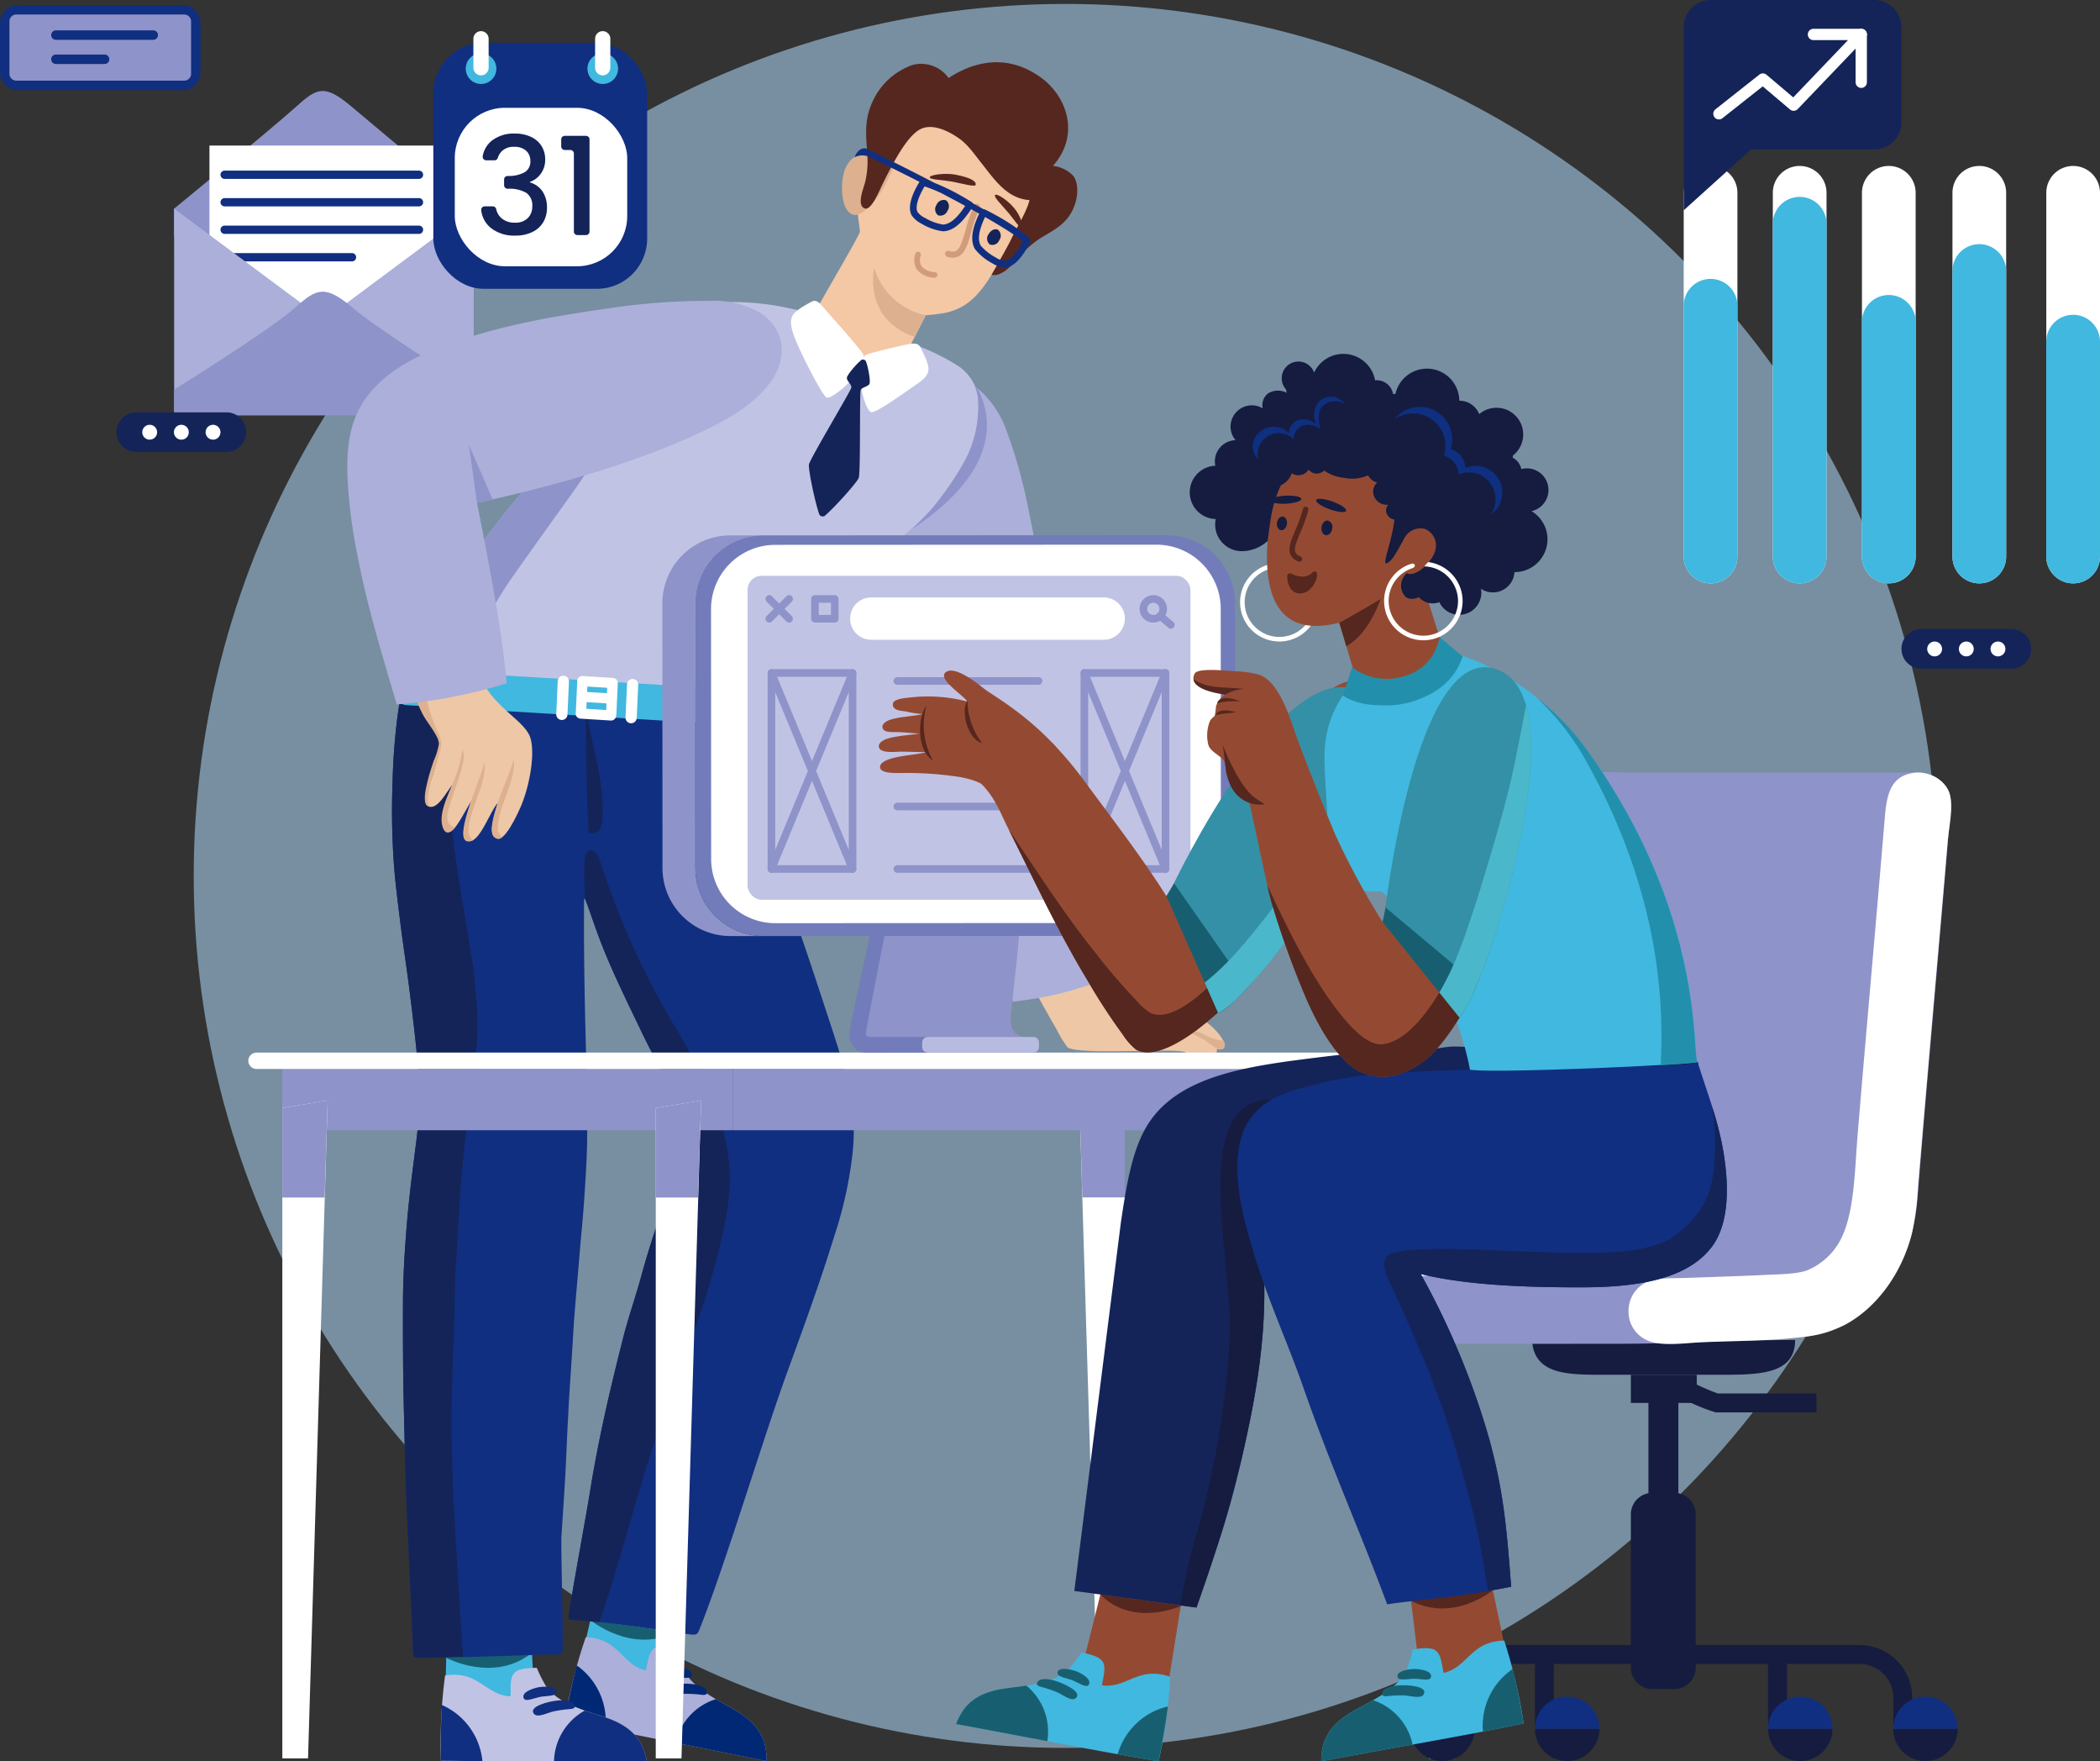 <svg xmlns="http://www.w3.org/2000/svg" width="400" height="335.428" viewBox="0 0 400 335.428">
  <rect x="0" y="0" width="400" height="335.428" fill="#333333" stroke="none"/>
  <g id="Grupo_140201" data-name="Grupo 140201" transform="translate(-1020 -421.661)">
    <circle id="Elipse_5082" data-name="Elipse 5082" cx="166.061" cy="166.061" r="166.061" transform="translate(1056.896 422.409)" fill="#aad5f4" opacity="0.57"/>
    <g id="Grupo_131971" data-name="Grupo 131971" transform="translate(1020 421.661)">
      <g id="Grupo_131881" data-name="Grupo 131881" transform="translate(0 0)">
        <g id="Grupo_131877" data-name="Grupo 131877" transform="translate(0 0.966)">
          <g id="Grupo_131868" data-name="Grupo 131868" transform="translate(33.164 16.355)">
            <g id="Grupo_131867" data-name="Grupo 131867">
              <path id="Trazado_191827" data-name="Trazado 191827" d="M-993.7,607.694s-17.938-14.9-23.207-19.366-6.65-3.6-10.719.055c-4.809,4.324-23.136,19.325-23.136,19.325v.388l57.062-.013Z" transform="translate(1050.762 -585.297)" fill="#8e93c9"/>
              <path id="Trazado_191828" data-name="Trazado 191828" d="M-1050.762,611.7l0,5.245,28.534,24.356,28.528-24.369,0-5.245Z" transform="translate(1050.762 -589.286)" fill="#8e93c9"/>
              <g id="Grupo_131864" data-name="Grupo 131864" transform="translate(6.735 10.398)">
                <rect id="Rectángulo_294025" data-name="Rectángulo 294025" width="43.73" height="40.099" fill="#fff"/>
              </g>
              <g id="Grupo_131865" data-name="Grupo 131865" transform="translate(8.833 15.168)">
                <path id="Trazado_191829" data-name="Trazado 191829" d="M-1002.545,604.746h-37.021a.789.789,0,0,1-.789-.789.789.789,0,0,1,.789-.789h37.021a.789.789,0,0,1,.789.789A.79.79,0,0,1-1002.545,604.746Z" transform="translate(1040.356 -603.167)" fill="#112f80"/>
                <path id="Trazado_191830" data-name="Trazado 191830" d="M-1002.545,610.915h-37.021a.789.789,0,0,1-.789-.789.789.789,0,0,1,.789-.789h37.021a.79.79,0,0,1,.789.789A.789.789,0,0,1-1002.545,610.915Z" transform="translate(1040.356 -604.1)" fill="#112f80"/>
                <path id="Trazado_191831" data-name="Trazado 191831" d="M-1002.545,617.085h-37.021a.79.79,0,0,1-.789-.789.789.789,0,0,1,.789-.789h37.021a.789.789,0,0,1,.789.789A.79.79,0,0,1-1002.545,617.085Z" transform="translate(1040.356 -605.033)" fill="#112f80"/>
                <path id="Trazado_191832" data-name="Trazado 191832" d="M-1015.306,623.254h-24.26a.789.789,0,0,1-.789-.789.789.789,0,0,1,.789-.789h24.26a.79.79,0,0,1,.789.789A.789.789,0,0,1-1015.306,623.254Z" transform="translate(1040.356 -605.965)" fill="#112f80"/>
              </g>
              <g id="Grupo_131866" data-name="Grupo 131866" transform="translate(0 22.398)">
                <path id="Trazado_191833" data-name="Trazado 191833" d="M-993.692,650.384l-57.06.013-.01-38.7,28.536,21.208,28.525-21.221Z" transform="translate(1050.762 -611.684)" fill="#abafd9"/>
                <path id="Trazado_191834" data-name="Trazado 191834" d="M-993.69,653.89l-57.062.01v-4.923s18.329-11.359,23.138-15.683c4.068-3.659,5.683-4.292,10.95.178s22.974,15.493,22.974,15.493Z" transform="translate(1050.761 -614.504)" fill="#8e93c9"/>
              </g>
            </g>
          </g>
          <g id="Grupo_131872" data-name="Grupo 131872" transform="translate(82.539 4.971)">
            <rect id="Rectángulo_294026" data-name="Rectángulo 294026" width="40.732" height="46.85" rx="9.564" transform="translate(0 2.212)" fill="#112f80"/>
            <rect id="Rectángulo_294027" data-name="Rectángulo 294027" width="32.846" height="30.18" rx="9.564" transform="translate(4.085 14.591)" fill="#fff"/>
            <g id="Grupo_131869" data-name="Grupo 131869" transform="translate(9.108 19.493)">
              <path id="Trazado_191835" data-name="Trazado 191835" d="M-979.816,596.2a6.772,6.772,0,0,1,4.342-1.347,7.055,7.055,0,0,1,3.136.648,4.646,4.646,0,0,1,2,1.763,4.755,4.755,0,0,1,.674,2.514,4.453,4.453,0,0,1-.855,2.748,4.157,4.157,0,0,1-2.048,1.529v.1a4.352,4.352,0,0,1,2.385,1.7,5.4,5.4,0,0,1,.855,3.149,5.27,5.27,0,0,1-.7,2.721A4.831,4.831,0,0,1-972.1,613.6a7.289,7.289,0,0,1-3.292.687,7.143,7.143,0,0,1-4.6-1.439,5.089,5.089,0,0,1-1.856-3.369.674.674,0,0,1,.67-.765h1.528a.676.676,0,0,1,.657.54,3.147,3.147,0,0,0,.985,1.7,3.71,3.71,0,0,0,2.591.868,3.265,3.265,0,0,0,2.437-.868,3.056,3.056,0,0,0,.855-2.242,2.86,2.86,0,0,0-1.154-2.579,6.5,6.5,0,0,0-3.538-.765h0a.675.675,0,0,1-.674-.674v-1.089a.675.675,0,0,1,.674-.674h.026a6.352,6.352,0,0,0,3.2-.7,2.309,2.309,0,0,0,1.1-2.125,2.563,2.563,0,0,0-.8-1.983,3.245,3.245,0,0,0-2.281-.739,3.206,3.206,0,0,0-2.255.739,2.97,2.97,0,0,0-.851,1.339.677.677,0,0,1-.644.488h-1.578a.679.679,0,0,1-.659-.818A4.78,4.78,0,0,1-979.816,596.2Z" transform="translate(981.862 -594.849)" fill="#142459"/>
              <path id="Trazado_191836" data-name="Trazado 191836" d="M-963.893,597.39v-1.348a.673.673,0,0,1,.674-.674h4.043a.673.673,0,0,1,.674.674v17.547a.673.673,0,0,1-.674.674h-1.632a.673.673,0,0,1-.674-.674V598.738a.674.674,0,0,0-.674-.674h-1.063A.674.674,0,0,1-963.893,597.39Z" transform="translate(979.145 -594.927)" fill="#142459"/>
            </g>
            <g id="Grupo_131870" data-name="Grupo 131870" transform="translate(6.174)">
              <path id="Trazado_191837" data-name="Trazado 191837" d="M-979.484,579.773a2.917,2.917,0,0,1-2.917,2.917,2.917,2.917,0,0,1-2.916-2.917,2.916,2.916,0,0,1,2.916-2.917,2.916,2.916,0,0,1,2.917,2.917" transform="translate(985.318 -572.636)" fill="#41b8df"/>
              <path id="Trazado_191838" data-name="Trazado 191838" d="M-982.151,580.3h0a1.456,1.456,0,0,1-1.451-1.452v-5.517a1.455,1.455,0,0,1,1.451-1.451,1.455,1.455,0,0,1,1.451,1.451v5.517a1.456,1.456,0,0,1-1.451,1.452" transform="translate(985.059 -571.884)" fill="#fff"/>
            </g>
            <g id="Grupo_131871" data-name="Grupo 131871" transform="translate(29.355)">
              <path id="Trazado_191839" data-name="Trazado 191839" d="M-952.172,579.773a2.917,2.917,0,0,1-2.917,2.917,2.918,2.918,0,0,1-2.917-2.917,2.917,2.917,0,0,1,2.917-2.917,2.916,2.916,0,0,1,2.917,2.917" transform="translate(958.007 -572.636)" fill="#41b8df"/>
              <path id="Trazado_191840" data-name="Trazado 191840" d="M-954.839,580.3h0a1.456,1.456,0,0,1-1.451-1.452v-5.517a1.455,1.455,0,0,1,1.451-1.451,1.455,1.455,0,0,1,1.452,1.451v5.517a1.456,1.456,0,0,1-1.452,1.452" transform="translate(957.747 -571.884)" fill="#fff"/>
            </g>
          </g>
          <g id="Grupo_131874" data-name="Grupo 131874">
            <path id="Rectángulo_294028" data-name="Rectángulo 294028" d="M3.419,0H34.775a3.42,3.42,0,0,1,3.42,3.42v9.352a3.42,3.42,0,0,1-3.42,3.42H3.421A3.421,3.421,0,0,1,0,12.77V3.419A3.419,3.419,0,0,1,3.419,0Z" fill="#112f80"/>
            <path id="Rectángulo_294029" data-name="Rectángulo 294029" d="M1.3,0h32a1.3,1.3,0,0,1,1.3,1.3v9.992a1.3,1.3,0,0,1-1.3,1.3H1.3a1.3,1.3,0,0,1-1.3-1.3V1.3A1.3,1.3,0,0,1,1.3,0Z" transform="translate(1.799 1.799)" fill="#8e93c9"/>
            <g id="Grupo_131873" data-name="Grupo 131873" transform="translate(9.75 4.816)">
              <path id="Trazado_191841" data-name="Trazado 191841" d="M-1077.447,573.5h18.543a.9.9,0,0,0,.9-.9.9.9,0,0,0-.9-.9h-18.543a.9.9,0,0,0-.9.9A.9.9,0,0,0-1077.447,573.5Z" transform="translate(1078.347 -571.702)" fill="#112f80"/>
              <path id="Trazado_191842" data-name="Trazado 191842" d="M-1077.447,578.928h9.271a.9.9,0,0,0,.9-.9.9.9,0,0,0-.9-.9h-9.271a.9.9,0,0,0-.9.9A.9.9,0,0,0-1077.447,578.928Z" transform="translate(1078.347 -572.523)" fill="#112f80"/>
            </g>
          </g>
          <g id="Grupo_131876" data-name="Grupo 131876" transform="translate(22.197 77.558)">
            <path id="Rectángulo_294030" data-name="Rectángulo 294030" d="M3.77,0H20.926A3.772,3.772,0,0,1,24.7,3.772v0a3.769,3.769,0,0,1-3.769,3.769H3.77A3.77,3.77,0,0,1,0,3.77v0A3.77,3.77,0,0,1,3.77,0Z" fill="#142459"/>
            <g id="Grupo_131875" data-name="Grupo 131875" transform="translate(4.903 2.375)">
              <path id="Trazado_191843" data-name="Trazado 191843" d="M-1055.08,661.613a1.414,1.414,0,0,1-1.414,1.414,1.413,1.413,0,0,1-1.413-1.414,1.414,1.414,0,0,1,1.413-1.414A1.415,1.415,0,0,1-1055.08,661.613Z" transform="translate(1057.907 -660.199)" fill="#fff"/>
              <path id="Trazado_191844" data-name="Trazado 191844" d="M-1047.973,661.613a1.414,1.414,0,0,1-1.413,1.414,1.414,1.414,0,0,1-1.415-1.414,1.414,1.414,0,0,1,1.415-1.414A1.415,1.415,0,0,1-1047.973,661.613Z" transform="translate(1056.833 -660.199)" fill="#fff"/>
              <path id="Trazado_191845" data-name="Trazado 191845" d="M-1040.865,661.613a1.414,1.414,0,0,1-1.414,1.414,1.414,1.414,0,0,1-1.414-1.414,1.415,1.415,0,0,1,1.414-1.414A1.415,1.415,0,0,1-1040.865,661.613Z" transform="translate(1055.758 -660.199)" fill="#fff"/>
            </g>
          </g>
        </g>
        <path id="Trazado_191846" data-name="Trazado 191846" d="M-902.049,725.448a5.114,5.114,0,0,0,5.115,5.116h0a5.115,5.115,0,0,0,5.115-5.116V656.187a5.116,5.116,0,0,0-5.115-5.116h0a5.115,5.115,0,0,0-5.115,5.116Z" transform="translate(1291.819 -619.468)" fill="#fff" fill-rule="evenodd"/>
        <path id="Trazado_191847" data-name="Trazado 191847" d="M-896.935,675.735a5.116,5.116,0,0,1,5.115,5.116v40.915a5.115,5.115,0,0,1-5.115,5.115,5.114,5.114,0,0,1-5.115-5.115V680.851A5.115,5.115,0,0,1-896.935,675.735Z" transform="translate(1291.819 -615.785)" fill="#41b8df" fill-rule="evenodd"/>
        <path id="Trazado_191848" data-name="Trazado 191848" d="M-917.6,725.448a5.114,5.114,0,0,0,5.114,5.116h0a5.114,5.114,0,0,0,5.114-5.116V656.187a5.115,5.115,0,0,0-5.114-5.116h0a5.115,5.115,0,0,0-5.114,5.116Z" transform="translate(1289.497 -619.468)" fill="#fff" fill-rule="evenodd"/>
        <path id="Trazado_191849" data-name="Trazado 191849" d="M-912.487,664.031a5.115,5.115,0,0,1,5.114,5.115v54.368a5.114,5.114,0,0,1-5.114,5.116,5.114,5.114,0,0,1-5.114-5.116V669.146A5.115,5.115,0,0,1-912.487,664.031Z" transform="translate(1289.497 -617.534)" fill="#41b8df" fill-rule="evenodd"/>
        <path id="Trazado_191850" data-name="Trazado 191850" d="M-932.6,725.448a5.115,5.115,0,0,0,5.115,5.116h0a5.114,5.114,0,0,0,5.114-5.116V656.187a5.115,5.115,0,0,0-5.114-5.116h0a5.116,5.116,0,0,0-5.115,5.116Z" transform="translate(1287.257 -619.468)" fill="#fff" fill-rule="evenodd"/>
        <path id="Trazado_191851" data-name="Trazado 191851" d="M-927.488,672.455a5.115,5.115,0,0,1,5.114,5.114v44.686a5.114,5.114,0,0,1-5.114,5.116,5.115,5.115,0,0,1-5.115-5.116V677.569A5.115,5.115,0,0,1-927.488,672.455Z" transform="translate(1287.257 -616.275)" fill="#41b8df" fill-rule="evenodd"/>
        <path id="Trazado_191852" data-name="Trazado 191852" d="M-947.372,725.448a5.115,5.115,0,0,0,5.116,5.116h0a5.115,5.115,0,0,0,5.114-5.116V656.187a5.115,5.115,0,0,0-5.114-5.116h0a5.116,5.116,0,0,0-5.116,5.116Z" transform="translate(1285.052 -619.468)" fill="#fff" fill-rule="evenodd"/>
        <path id="Trazado_191853" data-name="Trazado 191853" d="M-942.256,656.2a5.115,5.115,0,0,1,5.114,5.114v63.373a5.115,5.115,0,0,1-5.114,5.116,5.115,5.115,0,0,1-5.116-5.116V661.31A5.116,5.116,0,0,1-942.256,656.2Z" transform="translate(1285.052 -618.704)" fill="#41b8df" fill-rule="evenodd"/>
        <g id="Grupo_131878" data-name="Grupo 131878" transform="translate(320.707 31.603)">
          <path id="Trazado_191854" data-name="Trazado 191854" d="M-962.14,725.448a5.115,5.115,0,0,0,5.115,5.116h0a5.114,5.114,0,0,0,5.115-5.116V656.187a5.115,5.115,0,0,0-5.115-5.116h0a5.116,5.116,0,0,0-5.115,5.116Z" transform="translate(962.14 -651.071)" fill="#fff" fill-rule="evenodd"/>
          <path id="Trazado_191855" data-name="Trazado 191855" d="M-957.026,669.785a5.114,5.114,0,0,1,5.115,5.114v47.755a5.115,5.115,0,0,1-5.115,5.116,5.115,5.115,0,0,1-5.115-5.116V674.9A5.115,5.115,0,0,1-957.026,669.785Z" transform="translate(962.14 -648.277)" fill="#41b8df" fill-rule="evenodd"/>
        </g>
        <path id="Trazado_191856" data-name="Trazado 191856" d="M-887.394,605.407h-31.141a5.168,5.168,0,0,0-5.168,5.169v34.879l12.853-11.606h23.456a5.169,5.169,0,0,0,5.169-5.169v-18.1A5.169,5.169,0,0,0-887.394,605.407Z" transform="translate(1244.41 -605.407)" fill="#142459"/>
        <g id="Grupo_131879" data-name="Grupo 131879" transform="translate(326.343 5.483)">
          <path id="Trazado_191857" data-name="Trazado 191857" d="M-917.376,627.773a1.076,1.076,0,0,1-.846-.41,1.079,1.079,0,0,1,.177-1.515l8.36-6.607a1.081,1.081,0,0,1,1.366.024l5.091,4.311,12.176-12.729a1.078,1.078,0,0,1,1.525-.033,1.079,1.079,0,0,1,.034,1.525L-902.37,625.8a1.08,1.08,0,0,1-1.477.077l-5.193-4.4-7.667,6.059A1.075,1.075,0,0,1-917.376,627.773Z" transform="translate(918.454 -610.513)" fill="#fff"/>
          <path id="Trazado_191858" data-name="Trazado 191858" d="M-898.931,611.518" transform="translate(919.899 -610.438)" fill="#646db0"/>
          <path id="Trazado_191859" data-name="Trazado 191859" d="M-891.513,621.772a1.079,1.079,0,0,1-1.079-1.079v-8.023h-8.023a1.078,1.078,0,0,1-1.078-1.078,1.078,1.078,0,0,1,1.078-1.079h9.1a1.078,1.078,0,0,1,1.078,1.079v9.1A1.078,1.078,0,0,1-891.513,621.772Z" transform="translate(919.695 -610.513)" fill="#fff"/>
        </g>
        <path id="Rectángulo_294031" data-name="Rectángulo 294031" d="M3.77,0H20.929A3.769,3.769,0,0,1,24.7,3.769v0a3.77,3.77,0,0,1-3.77,3.77H3.77A3.77,3.77,0,0,1,0,3.77v0A3.77,3.77,0,0,1,3.77,0Z" transform="translate(362.185 119.797)" fill="#142459"/>
        <g id="Grupo_131880" data-name="Grupo 131880" transform="translate(367.089 122.171)">
          <path id="Trazado_191860" data-name="Trazado 191860" d="M-866.232,732.169a1.414,1.414,0,0,1-1.414,1.414,1.413,1.413,0,0,1-1.413-1.414,1.414,1.414,0,0,1,1.413-1.414A1.415,1.415,0,0,1-866.232,732.169Z" transform="translate(869.059 -730.755)" fill="#fff"/>
          <path id="Trazado_191861" data-name="Trazado 191861" d="M-859.125,732.169a1.414,1.414,0,0,1-1.413,1.414,1.413,1.413,0,0,1-1.415-1.414,1.414,1.414,0,0,1,1.415-1.414A1.415,1.415,0,0,1-859.125,732.169Z" transform="translate(867.985 -730.755)" fill="#fff"/>
          <path id="Trazado_191862" data-name="Trazado 191862" d="M-852.018,732.169a1.414,1.414,0,0,1-1.414,1.414,1.414,1.414,0,0,1-1.414-1.414,1.415,1.415,0,0,1,1.414-1.414A1.415,1.415,0,0,1-852.018,732.169Z" transform="translate(866.91 -730.755)" fill="#fff"/>
        </g>
      </g>
      <g id="Grupo_131885" data-name="Grupo 131885" transform="translate(170.306 71.717)">
        <g id="Grupo_131884" data-name="Grupo 131884" transform="translate(0 0.7)">
          <g id="Grupo_131883" data-name="Grupo 131883" transform="translate(10.861 47.389)">
            <path id="Trazado_191863" data-name="Trazado 191863" d="M-1040.78,802.062c-1.425-.586-2.366-2.547-3.827-3.329-1.284-.687-5.62-1.217-8.595-1.751-1.085-.2-2.213-.345-3.356-.482-1.656-8.942-3.653-17.551-5.283-26.258-.553-2.956-1.074-5.785-1.8-8.568-.7-2.666-1.742-5.252-2.636-7.89-1.842-5.428-4.41-19.9-5.9-25.72,0-.055-.008-.108-.083-.094l-15.835,3.4c.482,3.028,2.8,12.955,3.372,16.187a76.435,76.435,0,0,1,.628,10.37,69.71,69.71,0,0,0,3.416,19.112c3.044,9.988,7.857,18.8,12.713,27.248a22.253,22.253,0,0,0,1.877,3.107h0c.609,1.869,20.064.3,22.4,1.09,1.377.467,6.292,2.85,6.216-.594.449.249,1.33.17,1.413-.334C-1035.563,806.34-1038.684,802.924-1040.78,802.062Z" transform="translate(1088.1 -727.968)" fill="#edc7a6" fill-rule="evenodd"/>
            <g id="Grupo_131882" data-name="Grupo 131882" transform="translate(13.356 26.485)">
              <path id="Trazado_191864" data-name="Trazado 191864" d="M-1072.365,762.18l8.081-2.248S-1069.305,757.169-1072.365,762.18Z" transform="translate(1072.365 -759.172)" fill="#864321" fill-rule="evenodd"/>
              <path id="Trazado_191865" data-name="Trazado 191865" d="M-1029.294,819.6c.29.442.541,1.042.163,1.475-.88,1.012-2.366-.648-3.66-1.429a23.805,23.805,0,0,0-2.628-1.347,41.966,41.966,0,0,0-6.3-1.736c2.875-.266,6.959,1,9.319,2.263.779.417,3.114,1.149,3.107.774" transform="translate(1067.731 -767.844)" fill="#ddb18f" fill-rule="evenodd"/>
              <path id="Trazado_191866" data-name="Trazado 191866" d="M-1042.325,812.492a22.367,22.367,0,0,1,6.594.791,11.761,11.761,0,0,0,2.37,1.8,42.5,42.5,0,0,0-8.964-2.592" transform="translate(1067.823 -767.234)" fill="#ddb18f" fill-rule="evenodd"/>
            </g>
          </g>
          <path id="Trazado_191867" data-name="Trazado 191867" d="M-1058.921,785.793c-8.234,2.5-10.125,3.518-19.326,4.7-3.051-8.758-23.26-86.875-22.635-96.215a47.168,47.168,0,0,1,2.417-12.56c1.313-3.65,3.549-8.019,7.582-9.15,1.617-.452,2.438-.6,3.6-.184,2.882,1.036,5.957,4.783,7.386,8.266a92.07,92.07,0,0,1,3.7,11.972C-1073.974,701.289-1060.614,777.13-1058.921,785.793Z" transform="translate(1100.896 -672.138)" fill="#abafd9" fill-rule="evenodd"/>
        </g>
        <path id="Trazado_191868" data-name="Trazado 191868" d="M-1086.151,671.313a11.175,11.175,0,0,1,1.8,5.149,16.274,16.274,0,0,1-1.821,8.025,46.47,46.47,0,0,1-3.454,6.4,102.475,102.475,0,0,1-7.636,9.659C-1073.538,685.132-1085.792,671.355-1086.151,671.313Z" transform="translate(1100.347 -671.313)" fill="#8e93c9"/>
      </g>
      <g id="Grupo_131887" data-name="Grupo 131887" transform="translate(75.953 57.513)">
        <g id="Grupo_131886" data-name="Grupo 131886">
          <path id="Trazado_191869" data-name="Trazado 191869" d="M-1147.759,654.591a50.894,50.894,0,0,1,10.815,1.339c5.208,1.1,10.312,2.6,15.4,4.156a93.09,93.09,0,0,1,9.658,3.352,43.983,43.983,0,0,1,6,3.078,8.459,8.459,0,0,1,4.186,7.593,21.42,21.42,0,0,1-2.86,11.253,57.7,57.7,0,0,1-5.819,8.394,37.778,37.778,0,0,1-7.689,6.855,200.521,200.521,0,0,0-17.069,13.021,139.94,139.94,0,0,0-13.336,12.671c-1.174,1.283-2.394,2.523-3.564,3.809a2.105,2.105,0,0,1-1.594.745c-4.086.167-8.176.265-12.262.414-6.167.226-12.336.3-18.5.429-4.773.1-9.547.014-14.317.171-3.814.125-7.632.18-11.436.534a9.075,9.075,0,0,1-1.124.045c-.674-.021-.879-.226-.733-.9.218-1,.5-1.984.8-2.96a95.794,95.794,0,0,1,3.743-10.168,59.369,59.369,0,0,1,4.055-7.45,175.568,175.568,0,0,1,14.93-20.229c3.556-4.228,6.891-8.632,10.356-12.933,2.7-3.348,5.555-6.551,8.437-9.737,1.831-2.023,3.691-4.017,5.673-5.893a36.88,36.88,0,0,1,6.4-4.915A17.91,17.91,0,0,1-1147.759,654.591Z" transform="translate(1212.056 -654.579)" fill="#c1c3e4"/>
        </g>
        <path id="Trazado_191870" data-name="Trazado 191870" d="M-1157.06,657.367c-.187.1-.372.21-.557.321a36.883,36.883,0,0,0-6.4,4.915c-1.982,1.876-3.843,3.87-5.673,5.893-2.882,3.186-5.74,6.389-8.437,9.737-3.466,4.3-6.8,8.705-10.356,12.933a175.557,175.557,0,0,0-14.93,20.229,59.428,59.428,0,0,0-4.055,7.45,95.869,95.869,0,0,0-3.743,10.168c-.3.976-.586,1.962-.8,2.96-.147.671.059.876.733.9a9.051,9.051,0,0,0,1.124-.045c2.822-.262,5.653-.361,8.484-.445a50.354,50.354,0,0,1,2.659-9.237,84.373,84.373,0,0,1,9.79-17.438c3.581-5.109,7.257-10.151,10.862-15.243a209.09,209.09,0,0,1,14.8-19.176,68.6,68.6,0,0,1,9.923-9.262,58.069,58.069,0,0,1,6.62-4.214Q-1152.041,657.676-1157.06,657.367Z" transform="translate(1212.056 -655.001)" fill="#8e93c9"/>
      </g>
      <path id="Trazado_191871" data-name="Trazado 191871" d="M-1108,618.512c2.611-3.921,5.569-5.423,9.374-6.807a15.522,15.522,0,0,1,14.516,1.477c11.5,7.434,6.462,15.79,2.089,23.844-4.053,7.463-6.387,11.759-12.073,12.968a33.58,33.58,0,0,1-3.694.448s-2.708,5.334-5.349,10.481c-2.337,4.555-19.2-4.986-16.835-9.183,4.162-7.4,9.462-16.4,9.62-17.117C-1110.133,633.637-1112.583,626.489-1108,618.512Z" transform="translate(1274.12 -590.41)" fill="#f4c7a5" fill-rule="evenodd"/>
      <g id="Grupo_131890" data-name="Grupo 131890" transform="translate(160.382 29.603)">
        <path id="Trazado_191872" data-name="Trazado 191872" d="M-1095.584,655.943a13.033,13.033,0,0,1-9.814-9s-2.294,9.686,7.722,13.127Z" transform="translate(1111.534 -625.515)" fill="#ddb18f"/>
        <g id="Grupo_131889" data-name="Grupo 131889">
          <path id="Trazado_191873" data-name="Trazado 191873" d="M-1111.821,623.894c-1.113,2.082-1.256,8.105,1.238,9.048,1.875.711,4.926-3.231,6.042-5.311s1.794-3.79,1.794-3.79c-1.883-.421-4.41-1.984-5.341-2.1C-1110.192,621.477-1111.046,622.451-1111.821,623.894Z" transform="translate(1112.587 -621.697)" fill="#ddb18f" fill-rule="evenodd"/>
          <g id="Grupo_131888" data-name="Grupo 131888" transform="translate(1.755 1.999)">
            <path id="Trazado_191874" data-name="Trazado 191874" d="M-1106.377,630.79a.986.986,0,0,0,.133.053.583.583,0,0,0,.7-.42,6.376,6.376,0,0,0-1.373-6.2.583.583,0,0,0-.814-.016.578.578,0,0,0-.017.816,5.252,5.252,0,0,1,1.086,5.118A.582.582,0,0,0-1106.377,630.79Z" transform="translate(1110.124 -624.052)" fill="#ddb18f"/>
            <path id="Trazado_191875" data-name="Trazado 191875" d="M-1110.212,629.465a.576.576,0,0,0,.74-.177,3.241,3.241,0,0,1,2.98-1.243.579.579,0,0,0,.6-.545.568.568,0,0,0-.543-.6,4.355,4.355,0,0,0-3.983,1.731.575.575,0,0,0,.139.8Z" transform="translate(1110.519 -624.48)" fill="#ddb18f"/>
          </g>
        </g>
      </g>
      <g id="Grupo_131891" data-name="Grupo 131891" transform="translate(180.011 38.826)">
        <path id="Trazado_191876" data-name="Trazado 191876" d="M-1089.151,642.584c.026.014.059.025.088.039a2.818,2.818,0,0,0,2.228-.092c1.249-.679,1.745-2.415,2.372-4.608a30.372,30.372,0,0,1,1.575-4.545.58.58,0,0,0-.283-.761.575.575,0,0,0-.765.281,32.178,32.178,0,0,0-1.633,4.711c-.527,1.859-.987,3.467-1.808,3.915a1.737,1.737,0,0,1-1.335,0,.574.574,0,0,0-.721.374.573.573,0,0,0,.283.682" transform="translate(1089.461 -632.564)" fill="#d19c79"/>
      </g>
      <g id="Grupo_131893" data-name="Grupo 131893" transform="translate(188.039 37.084)">
        <g id="Grupo_131892" data-name="Grupo 131892" transform="translate(0 6.572)">
          <path id="Trazado_191877" data-name="Trazado 191877" d="M-1077.7,640.328a1.421,1.421,0,0,1-1.786.839,1.434,1.434,0,0,1-.264-1.962c.426-.772,1.228-1.154,1.789-.845a1.433,1.433,0,0,1,.261,1.968" transform="translate(1080.003 -638.254)" fill="#142459" fill-rule="evenodd"/>
        </g>
        <path id="Trazado_191878" data-name="Trazado 191878" d="M-1078.229,630.56c-.385.317,1.377,2.032,2.619,3.5,1.224,1.473,1.946,2.77,2.327,2.448s-.119-2.016-1.353-3.489S-1077.845,630.236-1078.229,630.56Z" transform="translate(1079.743 -630.51)" fill="#55271f" fill-rule="evenodd"/>
      </g>
      <g id="Grupo_131894" data-name="Grupo 131894" transform="translate(177.086 33.112)">
        <path id="Trazado_191879" data-name="Trazado 191879" d="M-1084.144,627.9c-.091.491-2.448-.2-4.335-.564s-4.516-.38-4.426-.864,2.962-.85,4.854-.5C-1084.832,626.583-1084.037,627.334-1084.144,627.9Z" transform="translate(1092.908 -625.831)" fill="#55271f" fill-rule="evenodd"/>
        <path id="Trazado_191880" data-name="Trazado 191880" d="M-1089.335,633.734a1.449,1.449,0,0,1-1.812.856,1.477,1.477,0,0,1-.262-1.993,1.46,1.46,0,0,1,1.816-.845,1.452,1.452,0,0,1,.258,1.982" transform="translate(1092.719 -626.71)" fill="#142459" fill-rule="evenodd"/>
      </g>
      <path id="Trazado_191881" data-name="Trazado 191881" d="M-1091.655,603.786a6.4,6.4,0,0,0-6.915-2.463,13.114,13.114,0,0,0-7.578,7.008c-1.734,3.7-1.138,7.018-.971,10.281a16.806,16.806,0,0,1-.452,5.089c-.249,1.028-1.72,4.494.044,4.945,1.227.312,2.823-3.694,3.289-4.627,1.949-3.916,4.753-9.49,7.479-10.607,1.983-.816,4.6.155,7,1.806,1.84,1.268,3.1,3.2,4.443,4.874,2.24,2.79,4.7,6.666,9.076,6.945-.5,2.218-2.3,4.909-3.679,7.847-.556,1.182-3.555,6.393-3.555,6.393,2.533.524,5.062-3.416,5.983-4.264a26.345,26.345,0,0,1,2.687-2.293c1.888-1.3,4.011-2.139,5.625-4.022,2.263-2.641,2.578-6.588,1.262-8.291a6.289,6.289,0,0,0-3.866-1.881c5.2-5.791,2.862-13.332-2.666-17.1C-1080.836,599.078-1086.961,600.757-1091.655,603.786Z" transform="translate(1272.333 -588.933)" fill="#55271f" fill-rule="evenodd"/>
      <g id="Grupo_131895" data-name="Grupo 131895" transform="translate(162.79 28.247)">
        <path id="Trazado_191882" data-name="Trazado 191882" d="M-1109.75,621.771a3.553,3.553,0,0,1,2.532-.17c2.251,1.1,5.839,2.855,9.82,4.884-.92,1.479-2.559,4.589-1.449,6.436a5.178,5.178,0,0,0,1.928,1.581,10.38,10.38,0,0,0,4.036,1.4c2.226-.07,3.992-2.2,5.322-4.215.516.286,1.026.571,1.526.853-1.021,2.187-1.911,4.808-.8,6.74a10.363,10.363,0,0,0,3.305,2.709,5.179,5.179,0,0,0,2.356.816c2.272-.022,4.148-3.4,4.852-4.853a.653.653,0,0,0-.153-.761l-.085-.07,0,0-.043-.035a36.815,36.815,0,0,0-6.065-4.153c-.739-.413-1.5-.812-2.262-1.187a.6.6,0,0,0-.284-.06c-.666-.374-1.344-.75-2.038-1.131a.6.6,0,0,0-.206-.223c-.714-.449-1.455-.891-2.2-1.305a41.1,41.1,0,0,0-4.891-2.35c-5.252-2.725-10.212-5.175-12.865-6.486C-1108.993,619.653-1109.75,621.771-1109.75,621.771Zm24.833,11.413c.084.042.166.09.25.135,2.352,1.355,4.457,2.653,6.077,3.792.308.239.61.479.886.714-1.16,2.248-2.5,3.683-3.49,3.692a3.908,3.908,0,0,1-1.715-.652,9.69,9.69,0,0,1-2.815-2.226C-1086.53,637.23-1085.789,635.059-1084.917,633.184Zm-11.511-5.83a28.373,28.373,0,0,1,3.094,1.231c1.474.771,2.951,1.557,4.4,2.348.08.048.16.091.237.137-1.143,1.724-2.606,3.493-4.225,3.545a9.7,9.7,0,0,1-3.371-1.234,3.9,3.9,0,0,1-1.454-1.121C-1098.255,631.415-1097.736,629.518-1096.428,627.354Z" transform="translate(1109.75 -620.099)" fill="#112f80"/>
      </g>
      <path id="Trazado_191883" data-name="Trazado 191883" d="M-1091.969,647.729v0a.538.538,0,0,0-.526-.548h0a3.531,3.531,0,0,1-2.438-1.05,2.412,2.412,0,0,1-.2-2.145.538.538,0,0,0-.374-.665.537.537,0,0,0-.662.375,3.419,3.419,0,0,0,.376,3.081,4.576,4.576,0,0,0,3.277,1.481A.539.539,0,0,0-1091.969,647.729Z" transform="translate(1270.516 -595.36)" fill="#d19c79"/>
      <g id="Grupo_131896" data-name="Grupo 131896" transform="translate(150.657 57.291)">
        <path id="Trazado_191884" data-name="Trazado 191884" d="M-1107.338,666.016c-2.707,1.315-.476,10.432.859,10.937.874.33,6.375-3.713,8.551-5.191.912-.623,2.134-1.43,2.386-2.645.25-1.194-1.038-3.568-1.547-4.565s-1.84-.6-3.056-.367C-1100.933,664.337-1106.1,665.529-1107.338,666.016Z" transform="translate(1121.711 -655.767)" fill="#fff" fill-rule="evenodd"/>
        <path id="Trazado_191885" data-name="Trazado 191885" d="M-1110.337,664.388c1.27,2.61-5.6,8.715-6.885,8.361-.839-.232-5.542-9.548-6.323-11.986-.326-1.025-.779-2.373-.273-3.5.495-1.111,2.81-2.3,3.763-2.812s1.713.564,2.486,1.446C-1117.063,656.47-1110.991,663.287-1110.337,664.388Z" transform="translate(1124.044 -654.317)" fill="#fff" fill-rule="evenodd"/>
        <path id="Trazado_191886" data-name="Trazado 191886" d="M-1118.022,697.017c-.867-2.424-2.169-8.822-1.978-9.577.313-1.25,8.048-14.119,8.07-14.624.027-.654-.873-1.244-.856-1.828.024-.66,2.422-3.322,2.919-3.493a.7.7,0,0,1,.287.016h0a.153.153,0,0,1,.032.008l.033.008v0a.731.731,0,0,1,.256.128c.339.4,1.083,3.906.769,4.486-.278.515-1.355.572-1.658,1.152-.234.446-.01,15.46-.365,16.7-.214.747-4.55,5.627-6.519,7.288A.75.75,0,0,1-1118.022,697.017Z" transform="translate(1123.435 -656.308)" fill="#142459"/>
      </g>
      <path id="Trazado_191887" data-name="Trazado 191887" d="M-1168.07,942.852l15.672,2.261-2.695,18.628-16.96-3.427Z" transform="translate(1281.96 -640.653)" fill="#41b8df" fill-rule="evenodd"/>
      <path id="Trazado_191888" data-name="Trazado 191888" d="M-1152.935,952.621c-8.281,4.2-16.123-2.326-16.123-2.326Z" transform="translate(1281.507 -641.778)" fill="#175f70" fill-rule="evenodd"/>
      <g id="Grupo_131898" data-name="Grupo 131898" transform="translate(107.585 311.778)">
        <path id="Trazado_191889" data-name="Trazado 191889" d="M-1153.392,956.146c-.712-.1-3.188-.658-4.292.063-1.148.747-1.209,2.338-1.679,4.288-4.662-1.172-4.965-6.071-11.438-6.36a99.14,99.14,0,0,0-3.987,15.736c12.543,2.8,25.662,5.225,38.431,7.881a11.944,11.944,0,0,0-.438-3.557c-.987-3.019-3.267-4.86-5.994-6.419-3.669-2.095-8.037-4.224-9.608-7.954A24.876,24.876,0,0,1-1153.392,956.146Z" transform="translate(1174.789 -954.137)" fill="#abafd9" fill-rule="evenodd"/>
        <g id="Grupo_131897" data-name="Grupo 131897" transform="translate(17.794 5.714)">
          <path id="Trazado_191890" data-name="Trazado 191890" d="M-1153.8,962.4c.175.794,2.08.277,3.432.334.795.031,2.622.471,2.9-.207.508-1.209-2.266-1.712-3.491-1.653C-1152.146,960.935-1154.063,961.235-1153.8,962.4Z" transform="translate(1153.826 -960.869)" fill="#002875" fill-rule="evenodd"/>
          <path id="Trazado_191891" data-name="Trazado 191891" d="M-1152.288,966.172c.475,1.019,2.517.345,3.87.321.71-.013,1.493.046,2.176.091.654.045,1.814.357,1.892-.194.165-1.184-1.736-1.665-3.111-1.783C-1149.2,964.448-1152.995,964.659-1152.288,966.172Z" transform="translate(1153.606 -961.428)" fill="#002875" fill-rule="evenodd"/>
        </g>
        <path id="Trazado_191892" data-name="Trazado 191892" d="M-1142.263,968.041c1.079.64,2.185,1.244,3.23,1.839,2.727,1.558,5.007,3.4,5.994,6.419a11.938,11.938,0,0,1,.438,3.557c-5.735-1.193-11.541-2.338-17.337-3.5A11.343,11.343,0,0,1-1142.263,968.041Z" transform="translate(1171.031 -956.239)" fill="#002875"/>
        <path id="Trazado_191893" data-name="Trazado 191893" d="M-1167.056,972.5c-2.595-.545-5.181-1.1-7.732-1.668.686-3.557,1.4-7.07,2.282-10.346A13.039,13.039,0,0,1-1167.056,972.5Z" transform="translate(1174.789 -955.097)" fill="#002875"/>
      </g>
      <path id="Trazado_191894" data-name="Trazado 191894" d="M-1201.289,950.973l15.809-.878,1.038,18.793-17.3-.01Z" transform="translate(1286.45 -641.748)" fill="#41b8df" fill-rule="evenodd"/>
      <path id="Trazado_191895" data-name="Trazado 191895" d="M-1185.136,957.7c-7.289,5.751-16.266.9-16.266.9Z" transform="translate(1286.398 -642.897)" fill="#175f70" fill-rule="evenodd"/>
      <g id="Grupo_131900" data-name="Grupo 131900" transform="translate(83.967 317.604)">
        <path id="Trazado_191896" data-name="Trazado 191896" d="M-1184.338,961c-.717.046-3.254-.014-4.195.91-.978.959-.724,2.53-.8,4.535-4.8-.228-6.066-4.971-12.47-3.976a99.261,99.261,0,0,0-.8,16.213c12.849.272,26.188.054,39.23.136a11.959,11.959,0,0,0-1.131-3.4c-1.565-2.765-4.163-4.119-7.144-5.108-4.01-1.33-8.714-2.553-10.989-5.9A24.939,24.939,0,0,1-1184.338,961Z" transform="translate(1202.613 -961.001)" fill="#c1c3e4" fill-rule="evenodd"/>
        <g id="Grupo_131899" data-name="Grupo 131899" transform="translate(15.721 3.604)">
          <path id="Trazado_191897" data-name="Trazado 191897" d="M-1184.011,967.482c.329.745,2.095-.138,3.431-.35.786-.126,2.664-.056,2.8-.776.26-1.286-2.558-1.231-3.749-.931C-1182.678,965.72-1184.5,966.393-1184.011,967.482Z" transform="translate(1184.092 -965.248)" fill="#112f80" fill-rule="evenodd"/>
          <path id="Trazado_191898" data-name="Trazado 191898" d="M-1181.784,970.839c.667.9,2.535-.16,3.856-.45.694-.152,1.473-.25,2.152-.34.65-.085,1.849-.009,1.816-.564-.072-1.193-2.031-1.289-3.4-1.134C-1179.1,968.539-1182.776,969.494-1181.784,970.839Z" transform="translate(1183.768 -965.708)" fill="#112f80" fill-rule="evenodd"/>
        </g>
        <path id="Trazado_191899" data-name="Trazado 191899" d="M-1171.337,970.6c1.185.414,2.389.789,3.531,1.165,2.981.989,5.579,2.344,7.144,5.108a11.959,11.959,0,0,1,1.131,3.4c-5.858-.037-11.775-.012-17.685,0A11.342,11.342,0,0,1-1171.337,970.6Z" transform="translate(1198.773 -962.452)" fill="#112f80"/>
        <path id="Trazado_191900" data-name="Trazado 191900" d="M-1194.692,980.055c-2.651-.022-5.295-.052-7.909-.109-.031-3.621-.019-7.208.194-10.592A13.037,13.037,0,0,1-1194.692,980.055Z" transform="translate(1202.614 -962.264)" fill="#112f80"/>
      </g>
      <g id="Grupo_131903" data-name="Grupo 131903" transform="translate(74.687 132.17)">
        <path id="Trazado_191901" data-name="Trazado 191901" d="M-1176.943,781.542a2.434,2.434,0,0,0-.037.292c-.07,7.91.053,15.821.235,23.726.17,7.4.453,14.787.341,22.186-.055,3.716-.311,7.421-.558,11.128-.238,3.571-.624,7.128-.906,10.695-.3,3.736-.651,7.467-.943,11.2-.19,2.446-.311,4.9-.468,7.345-.182,2.856-.374,5.712-.554,8.569-.086,1.361-.136,2.723-.217,4.084-.2,3.4-.3,6.809-.487,10.212-.221,3.946-.492,7.89-.748,11.833-.139,2.142.368,19.293.227,21.436-.068,1.042-.169,1.179-1.216,1.188-2.591.024-5.179.133-7.768.213-5.962.183-11.923.414-17.889.424-1.553,0-1.583-.011-1.635-1.58-.172-5.212-1.171-25.426-1.342-30.638-.161-4.871-.267-9.743-.389-14.616-.174-6.92-.2-13.84-.179-20.761.017-5.184.345-10.352.782-15.515.4-4.722,1.012-9.417,1.606-14.116a68.256,68.256,0,0,0,.672-10.4q-.131-4.908-.668-9.788c-.4-3.726-.859-7.447-1.337-11.164-.417-3.244-.923-6.477-1.34-9.722-.518-4.021-1.032-8.041-1.39-12.083a144.475,144.475,0,0,1-.3-16.556,116.77,116.77,0,0,1,1.185-14.15c.046-.3.092-.608.165-.9.17-.69.532-.85,1.074-.417a.632.632,0,0,0,.614.2,34.123,34.123,0,0,1,5.175-.581c2.989-.221,5.986-.332,8.981-.489,8.451-.443,16.908-.2,25.361-.112,5.281.056,10.561.307,15.843.391.647.01,1.292.116,1.939.117a1.03,1.03,0,0,1,1.126.812c.228.75.493,1.489.771,2.222,2.5,6.6,5.053,13.178,7.513,19.792q6.543,17.592,12.357,35.439c1.7,5.219,3.512,10.4,4.775,15.752a38.86,38.86,0,0,1,.761,12.5,77.236,77.236,0,0,1-3.417,15.76c-2.716,8.835-5.881,17.515-9.051,26.193-4.5,12.331-11.629,36.054-16.434,48.269-.679,1.725-.6,1.889-2.413,1.644,0,0-17.978-2.744-21.488-2.692-1.391.02-1.439-.021-1.238-1.344.76-4.987,3.276-18.582,4.076-23.562,1.558-9.7,3.809-19.258,6.223-28.776,1.023-4.034,2.417-7.959,3.507-11.971,1.638-6.027,3.718-11.909,5.713-17.82a48.21,48.21,0,0,0,1.929-6.992,14.244,14.244,0,0,0-1.22-9.148c-2.061-4.116-4.359-8.108-6.345-12.262-2.457-5.135-4.989-10.237-7.15-15.508-1.086-2.65-2.014-5.361-2.961-8.064-.225-.64-.473-1.272-.71-1.908Z" transform="translate(1213.547 -742.535)" fill="#112f80"/>
        <g id="Grupo_131902" data-name="Grupo 131902" transform="translate(0 0.515)">
          <path id="Trazado_191902" data-name="Trazado 191902" d="M-1202.154,885.762c-.131-6.545.053-13.088.312-19.629.139-3.507.184-7.019.272-10.529.015-.58.022-1.159.053-1.738q.271-4.9.554-9.8c.144-2.449.28-4.9.469-7.346.251-3.26.542-6.519.958-9.764q.793-6.185,1.552-12.374a70.809,70.809,0,0,0,.7-9.474,98.517,98.517,0,0,0-1.316-13.624c-1.072-7.007-2.427-13.969-3.29-21.008-.406-3.315-.783-6.636-.891-9.974-.093-2.893-.026-5.789.116-8.687a48.323,48.323,0,0,1,1.231-8.676c-1.27.066-2.539.138-3.806.232a34.123,34.123,0,0,0-5.175.581.632.632,0,0,1-.614-.2c-.542-.434-.9-.273-1.074.417-.073.3-.119.6-.165.9a116.77,116.77,0,0,0-1.185,14.15,144.472,144.472,0,0,0,.3,16.556c.357,4.042.872,8.062,1.39,12.083.418,3.245.923,6.478,1.34,9.722.478,3.717.934,7.438,1.337,11.164q.529,4.879.668,9.788a68.256,68.256,0,0,1-.672,10.4c-.594,4.7-1.206,9.395-1.606,14.116-.437,5.163-.765,10.331-.782,15.515-.023,6.921.005,13.841.179,20.761.122,4.873.227,9.745.389,14.616.171,5.212,1.17,25.427,1.342,30.638.052,1.569.081,1.583,1.635,1.58,2.574,0,5.345-.122,7.917-.188-.328-4.3-1.494-23.547-1.726-27.855C-1201.963,894.009-1202.072,889.884-1202.154,885.762Z" transform="translate(1213.547 -743.142)" fill="#142459"/>
          <path id="Trazado_191903" data-name="Trazado 191903" d="M-1149.714,868.237a142.5,142.5,0,0,0,5.449-19.163,45.193,45.193,0,0,0,1.037-9.332,38.9,38.9,0,0,0-2.824-13.543,97.231,97.231,0,0,0-7.334-14.493,159.69,159.69,0,0,1-9.819-19.307q-2.479-5.844-4.451-11.869a10.6,10.6,0,0,0-.895-2.17,1.187,1.187,0,0,0-1.226-.744,1.207,1.207,0,0,0-.969,1.06,2.99,2.99,0,0,0-.092.5,28.407,28.407,0,0,0-.17,2.857c.058,1.6.106,3.2.16,4.8l.046-.005c.238.636.485,1.267.71,1.908.946,2.7,1.874,5.414,2.961,8.064,2.161,5.27,4.693,10.372,7.15,15.508,1.987,4.154,4.285,8.146,6.346,12.262a14.244,14.244,0,0,1,1.22,9.148,48.193,48.193,0,0,1-1.929,6.992c-2,5.911-4.075,11.792-5.713,17.82-1.09,4.012-2.484,7.938-3.507,11.971-2.414,9.518-4.664,19.073-6.222,28.776-.8,4.98-3.316,18.575-4.076,23.562-.2,1.322-.151,1.248,1.238,1.344,1.491.1,4.5.427,4.5.427,2.571-6.975,6.971-23.03,9.2-30.13C-1156.163,885.628-1152.743,877-1149.714,868.237Z" transform="translate(1207.56 -748.352)" fill="#142459"/>
          <g id="Grupo_131901" data-name="Grupo 131901" transform="translate(12.859 3.047)">
            <path id="Trazado_191904" data-name="Trazado 191904" d="M-1139.12,761.462a10.059,10.059,0,0,1-12.082-9.783C-1149.465,755.683-1143.484,759.806-1139.12,761.462Z" transform="translate(1191.262 -747.48)" fill="#142459" fill-rule="evenodd"/>
            <path id="Trazado_191905" data-name="Trazado 191905" d="M-1198.4,761.462a10.059,10.059,0,0,0,12.082-9.783C-1188.054,755.683-1194.034,759.806-1198.4,761.462Z" transform="translate(1198.398 -747.48)" fill="#142459" fill-rule="evenodd"/>
            <path id="Trazado_191906" data-name="Trazado 191906" d="M-1169.516,769.616c-.525-7.661-.558-22.986-.508-22.883,1.257,6.108,3.226,12.746,3.18,18.743C-1166.854,766.975-1166.729,770.194-1169.516,769.616Z" transform="translate(1194.11 -746.732)" fill="#142459" fill-rule="evenodd"/>
          </g>
        </g>
      </g>
      <g id="Grupo_131905" data-name="Grupo 131905" transform="translate(75.755 127.532)">
        <path id="Trazado_191907" data-name="Trazado 191907" d="M-1212.286,742.075a1.711,1.711,0,0,0,1.674,1.748l58.9,3.551a1.718,1.718,0,0,0,1.877-1.533l.216-3.466a1.711,1.711,0,0,0-1.673-1.75l-58.9-3.551a1.721,1.721,0,0,0-1.879,1.535Z" transform="translate(1212.289 -737.071)" fill="#41b8df" fill-rule="evenodd"/>
        <g id="Grupo_131904" data-name="Grupo 131904" transform="translate(30.199 1.148)">
          <path id="Trazado_191908" data-name="Trazado 191908" d="M-1161.166,746.487a1.055,1.055,0,0,0,1.019,1.1,1.063,1.063,0,0,0,1.115-1l.284-6.324a1.057,1.057,0,0,0-1.018-1.1,1.062,1.062,0,0,0-1.115,1.005Z" transform="translate(1174.36 -738.534)" fill="#fff" fill-rule="evenodd"/>
          <path id="Trazado_191909" data-name="Trazado 191909" d="M-1176.709,745.75a1.061,1.061,0,0,0,1.021,1.1,1.063,1.063,0,0,0,1.113-1l.283-6.327a1.053,1.053,0,0,0-1.018-1.094,1.063,1.063,0,0,0-1.115,1Z" transform="translate(1176.71 -738.423)" fill="#fff" fill-rule="evenodd"/>
          <path id="Trazado_191910" data-name="Trazado 191910" d="M-1172.056,739.377a.211.211,0,0,0,0,.029l0,0a.124.124,0,0,0,0,.022l-.267,5.836a.7.7,0,0,0,.009.106.869.869,0,0,0-.039.211.962.962,0,0,0,.894,1.027l5.786.362a.97.97,0,0,0,1.025-.906.17.17,0,0,0,0-.026.712.712,0,0,0,.046-.232l.264-5.845a.194.194,0,0,1,0-.045c0-.012,0-.02,0-.03a.964.964,0,0,0-.9-1.027l-5.791-.363a.96.96,0,0,0-.994.725.72.72,0,0,0-.026.154m1.726,5.359.057-1.266,3.781.239-.057,1.265Zm3.971-4-.045,1.033-3.781-.235.048-1.035Z" transform="translate(1176.053 -738.434)" fill="#fff" fill-rule="evenodd"/>
        </g>
      </g>
      <path id="Trazado_191911" data-name="Trazado 191911" d="M-1192.8,762.011c-1.491,1.62-3.512,7.832-5.641,7.225-2.31-.658.72-6.313.908-8.014-1.42,1.975-3.324,6.464-4.659,6.287-1.506-.2-1.187-2.822-.8-4.5.413-1.8,1.3-3.414,1.51-4.428-1.147,1.442-2.787,4.78-4.481,4.067-1.652-.7.357-4.363.789-5.931.572-2.068,1.451-4.591,1.414-6.021-.025-1.083-1.05-2.557-2.009-3.962-2.519-3.69-4.124-8.311-3.341-12.684l13.335,4.44c.874,2.233,2.435,3.871,4.656,5.965,1.434,1.356,3.832,3.119,4.5,4.993.992,2.8.035,8.971-1.755,13.182-.739,1.74-3,6.484-4.408,6.172-2.394-.532-.245-5.184-.016-6.786" transform="translate(1287.594 -609.081)" fill="#edc7a6" fill-rule="evenodd"/>
      <path id="Trazado_191912" data-name="Trazado 191912" d="M-1195.74,772.713c-3.07,1.368-1.524-3.832-.867-5.918,1.03-3.278,2.542-6.729,3.012-8.837.752,3.2-2.994,9.363-2.978,12.847a2.173,2.173,0,0,0,.833,1.907" transform="translate(1285.82 -612.697)" fill="#ddb18f" fill-rule="evenodd"/>
      <path id="Trazado_191913" data-name="Trazado 191913" d="M-1189.2,772.024a1.035,1.035,0,0,1-1.409.054c-1.221-.715-.167-4.308.348-5.941,1.032-3.276,2.737-6.767,3.211-8.875.749,3.2-3,9.362-2.982,12.849a2.186,2.186,0,0,0,.832,1.912" transform="translate(1284.852 -612.592)" fill="#ddb18f" fill-rule="evenodd"/>
      <path id="Trazado_191914" data-name="Trazado 191914" d="M-1205.7,762.724c-1.7-.185-.751-3.639-.289-5.48.264-1.049.639-2.137,1-3.235a13.889,13.889,0,0,0,1-3.237c.033-1.533-2.409-4.241-3.161-5.83a18.583,18.583,0,0,1-1.963-10.9c4.458,1.344,8.663,2.639,13.336,4.439-.623.506-4.183.416-6.671-.562a16.152,16.152,0,0,1-4.7-2.543,32.052,32.052,0,0,0,2.269,11.545c.72,1.891,1.7,2.916,1.169,5-.833,3.3-3.332,9.39-1.992,10.794" transform="translate(1287.59 -609.081)" fill="#ddb18f" fill-rule="evenodd"/>
      <path id="Trazado_191915" data-name="Trazado 191915" d="M-1199.882,769.819c-2.042,2.479-2.607-.5-2.567-1.6.148-4,3.416-7.724,3.958-13.311a3.835,3.835,0,0,1,.108,2.477c-.414,2.538-2.135,6.583-2.808,9.27-.308,1.229-.443,2.653,1.309,3.169" transform="translate(1286.556 -612.235)" fill="#ddb18f" fill-rule="evenodd"/>
      <g id="Grupo_131906" data-name="Grupo 131906" transform="translate(66.157 57.291)">
        <path id="Trazado_191916" data-name="Trazado 191916" d="M-1198.887,692.8c2.21,11.385,4.539,22.749,5.655,34.342a94.923,94.923,0,0,1-20.949,4.034c-2.76-9.381-5.491-18.162-7.378-27.847a99.548,99.548,0,0,1-1.941-14.2c-.25-4.788-.211-10.291,2.63-15.059,4.074-6.835,12.367-10.085,17.764-11.932,9.872-3.382,18.892-4.885,28.944-6.344a127.07,127.07,0,0,1,19.7-1.473,17.564,17.564,0,0,1,8.939,1.965c5.417,3.062,6.117,9.035,2.113,14.065-3.475,4.367-8.862,7.105-13.254,9.165C-1169.85,685.692-1186,689.979-1198.887,692.8Z" transform="translate(1223.597 -654.318)" fill="#abafd9" fill-rule="evenodd"/>
        <path id="Trazado_191917" data-name="Trazado 191917" d="M-1194.762,697.693l-1.549-11.034,4.518,10.37Z" transform="translate(1219.471 -659.207)" fill="#8e93c9"/>
      </g>
      <g id="Grupo_131926" data-name="Grupo 131926" transform="translate(47.3 101.924)">
        <g id="Grupo_131913" data-name="Grupo 131913" transform="translate(0 98.529)">
          <rect id="Rectángulo_294032" data-name="Rectángulo 294032" width="85.771" height="11.663" transform="translate(6.475 3.122)" fill="#8e93c9"/>
          <g id="Grupo_131909" data-name="Grupo 131909" transform="translate(158.293 9.066)">
            <g id="Grupo_131907" data-name="Grupo 131907">
              <path id="Trazado_191918" data-name="Trazado 191918" d="M-1050.675,835.114V957.284h-4.906l-3.741-123.622Z" transform="translate(1059.323 -833.662)" fill="#fff"/>
              <path id="Trazado_191919" data-name="Trazado 191919" d="M-1050.675,833.662V852.17h-8.063l-.584-18.508Z" transform="translate(1059.323 -833.662)" fill="#8e93c9"/>
            </g>
            <g id="Grupo_131908" data-name="Grupo 131908" transform="translate(62.83)">
              <path id="Trazado_191920" data-name="Trazado 191920" d="M-976.655,835.114V959.053h-4.906l-3.74-125.39Z" transform="translate(985.301 -833.662)" fill="#fff"/>
              <path id="Trazado_191921" data-name="Trazado 191921" d="M-976.655,833.662V852.17h-8.062l-.584-18.508Z" transform="translate(985.301 -833.662)" fill="#4368aa"/>
            </g>
          </g>
          <g id="Grupo_131912" data-name="Grupo 131912" transform="translate(6.475 9.11)">
            <g id="Grupo_131910" data-name="Grupo 131910" transform="translate(71.13)">
              <path id="Trazado_191922" data-name="Trazado 191922" d="M-1154.381,835.164l8.641-1.447-3.744,125.29h-4.9Z" transform="translate(1154.384 -833.715)" fill="#fff"/>
              <path id="Trazado_191923" data-name="Trazado 191923" d="M-1146.332,852.208l.59-18.494-8.642,1.45v17.044Z" transform="translate(1154.384 -833.714)" fill="#8e93c9"/>
            </g>
            <g id="Grupo_131911" data-name="Grupo 131911">
              <path id="Trazado_191924" data-name="Trazado 191924" d="M-1238.182,835.164l8.638-1.447-3.74,125.29h-4.9Z" transform="translate(1238.184 -833.715)" fill="#fff"/>
              <path id="Trazado_191925" data-name="Trazado 191925" d="M-1230.133,852.208l.588-18.494-8.64,1.45v17.044Z" transform="translate(1238.185 -833.714)" fill="#8e93c9"/>
            </g>
          </g>
          <rect id="Rectángulo_294033" data-name="Rectángulo 294033" width="137.523" height="11.663" transform="translate(92.245 3.122)" fill="#8e93c9"/>
          <path id="Trazado_191926" data-name="Trazado 191926" d="M-1245.813,824.543a1.564,1.564,0,0,0,1.566,1.561h231.067a1.565,1.565,0,0,0,1.568-1.561,1.564,1.564,0,0,0-1.568-1.562h-231.067a1.563,1.563,0,0,0-1.566,1.562" transform="translate(1245.813 -822.981)" fill="#fff"/>
        </g>
        <g id="Grupo_131925" data-name="Grupo 131925" transform="translate(78.863)">
          <g id="Grupo_131916" data-name="Grupo 131916">
            <g id="Grupo_131914" data-name="Grupo 131914" transform="translate(35.675 74.649)">
              <path id="Trazado_191927" data-name="Trazado 191927" d="M-1078.105,795.551c-.119,3.5-.89,9.192-1.319,13.591-.329,3.407-.813,5.276,1.429,6.421.426.217,1.172.182,1.463.783-7.748-.078-15.81-.038-23.848-.005-2.254.011-6.656.373-7.2-1.08-.41-1.095.614-3.831.873-5.046,1.115-5.24,2.049-10.327,3.269-15.2,8.365.082,16.868.327,25.336.533" transform="translate(1110.389 -794.874)" fill="#8e93c9" fill-rule="evenodd"/>
              <path id="Trazado_191928" data-name="Trazado 191928" d="M-1096.5,815.762l-10.568,0c-.487-.014-.8-.28-.716-.8.157-1.053,2.809-14.888,3.865-19.971,0-.079,0-.152-.115-.141a9.418,9.418,0,0,1-2.692,0c-.837,4.287-4.075,18.519-4.134,20.02a3.468,3.468,0,0,0,1.473,3.442,3.221,3.221,0,0,0,1.57.406c.045,0,.087.012.132.012l11.186-.005a1.617,1.617,0,0,0,1.725-1.48,1.617,1.617,0,0,0-1.727-1.48" transform="translate(1110.872 -794.848)" fill="#737cba" fill-rule="evenodd"/>
              <path id="Trazado_191929" data-name="Trazado 191929" d="M-1072.349,821.341a1.055,1.055,0,0,1-1.017,1.091l-20.213.008a1.053,1.053,0,0,1-1.016-1.09v-.775a1.054,1.054,0,0,1,1.016-1.09l20.213-.009a1.054,1.054,0,0,1,1.015,1.091Z" transform="translate(1108.411 -798.572)" fill="#b8bbe0" fill-rule="evenodd"/>
            </g>
            <g id="Grupo_131915" data-name="Grupo 131915">
              <path id="Trazado_191930" data-name="Trazado 191930" d="M-1146.608,770.3l-.023-50.4a12.953,12.953,0,0,1,12.949-12.959l-6.272,0A12.952,12.952,0,0,0-1152.9,719.9l.022,50.394a12.956,12.956,0,0,0,12.962,12.949l6.269,0a12.953,12.953,0,0,1-12.959-12.946" transform="translate(1152.902 -706.907)" fill="#8e93c9"/>
              <path id="Trazado_191931" data-name="Trazado 191931" d="M-1055.651,706.9l-6.272,0-70.642.031a12.956,12.956,0,0,0-12.951,12.959l.026,50.4a12.952,12.952,0,0,0,12.958,12.948l70.641-.032,6.273,0a12.953,12.953,0,0,0,12.949-12.959l-.024-50.394a12.949,12.949,0,0,0-12.958-12.947" transform="translate(1151.785 -706.901)" fill="#737cba"/>
              <path id="Trazado_191932" data-name="Trazado 191932" d="M-1057.126,709.031l-5.924,0-66.7.029a12.233,12.233,0,0,0-12.228,12.237l.022,47.585a12.233,12.233,0,0,0,12.238,12.226l66.7-.031,5.922,0a12.233,12.233,0,0,0,12.227-12.235l-.022-47.585a12.232,12.232,0,0,0-12.237-12.227" transform="translate(1151.25 -707.223)" fill="#fff"/>
            </g>
          </g>
          <g id="Grupo_131924" data-name="Grupo 131924" transform="translate(16.233 7.733)">
            <rect id="Rectángulo_294034" data-name="Rectángulo 294034" width="84.359" height="61.695" rx="2.655" fill="#c1c3e4"/>
            <g id="Grupo_131920" data-name="Grupo 131920" transform="translate(3.414 3.681)">
              <g id="Grupo_131917" data-name="Grupo 131917" transform="translate(71.259 0.001)">
                <path id="Trazado_191933" data-name="Trazado 191933" d="M-1043.195,725.565a2.611,2.611,0,0,1-2.608-2.609,2.611,2.611,0,0,1,2.608-2.608,2.611,2.611,0,0,1,2.608,2.608A2.612,2.612,0,0,1-1043.195,725.565Zm0-3.771a1.163,1.163,0,0,0-1.163,1.162,1.164,1.164,0,0,0,1.163,1.163,1.164,1.164,0,0,0,1.162-1.163A1.163,1.163,0,0,0-1043.195,721.794Z" transform="translate(1045.803 -720.348)" fill="#8e93c9"/>
                <path id="Trazado_191934" data-name="Trazado 191934" d="M-1039.291,727.31a.721.721,0,0,1-.466-.171l-2.018-1.705a.722.722,0,0,1-.086-1.019.723.723,0,0,1,1.019-.086l2.017,1.705a.722.722,0,0,1,.086,1.018A.722.722,0,0,1-1039.291,727.31Z" transform="translate(1045.233 -720.924)" fill="#8e93c9"/>
              </g>
              <g id="Grupo_131919" data-name="Grupo 131919">
                <path id="Trazado_191935" data-name="Trazado 191935" d="M-1115.016,725.565h-3.771a.723.723,0,0,1-.722-.723V721.07a.722.722,0,0,1,.722-.722h3.771a.722.722,0,0,1,.723.722v3.771A.723.723,0,0,1-1115.016,725.565Zm-3.048-1.446h2.326v-2.325h-2.326Z" transform="translate(1128.206 -720.347)" fill="#8e93c9"/>
                <g id="Grupo_131918" data-name="Grupo 131918">
                  <path id="Trazado_191936" data-name="Trazado 191936" d="M-1125.261,725.565a.722.722,0,0,1-.511-.212l-3.771-3.77a.723.723,0,0,1,0-1.023.722.722,0,0,1,1.022,0l3.771,3.771a.722.722,0,0,1,0,1.022A.722.722,0,0,1-1125.261,725.565Z" transform="translate(1129.756 -720.347)" fill="#8e93c9"/>
                  <path id="Trazado_191937" data-name="Trazado 191937" d="M-1129.033,725.565a.722.722,0,0,1-.511-.212.722.722,0,0,1,0-1.022l3.771-3.771a.722.722,0,0,1,1.022,0,.723.723,0,0,1,0,1.023l-3.771,3.77A.722.722,0,0,1-1129.033,725.565Z" transform="translate(1129.756 -720.347)" fill="#8e93c9"/>
                </g>
              </g>
            </g>
            <g id="Grupo_131921" data-name="Grupo 131921" transform="translate(63.428 17.781)">
              <path id="Trazado_191938" data-name="Trazado 191938" d="M-1042.873,775.734h-15.455a.724.724,0,0,1-.723-.723V737.683a.724.724,0,0,1,.723-.723h15.455a.723.723,0,0,1,.723.723v37.328A.723.723,0,0,1-1042.873,775.734Zm-14.732-1.446h14.01V738.406h-14.01Z" transform="translate(1059.051 -736.96)" fill="#8e93c9"/>
              <path id="Trazado_191939" data-name="Trazado 191939" d="M-1042.872,775.734a.722.722,0,0,1-.668-.447L-1059,737.96a.723.723,0,0,1,.392-.945.722.722,0,0,1,.944.391l15.455,37.328a.723.723,0,0,1-.391.945A.719.719,0,0,1-1042.872,775.734Z" transform="translate(1059.051 -736.96)" fill="#8e93c9"/>
              <path id="Trazado_191940" data-name="Trazado 191940" d="M-1058.328,775.734a.716.716,0,0,1-.276-.055.723.723,0,0,1-.392-.945l15.456-37.328a.722.722,0,0,1,.944-.391.723.723,0,0,1,.391.945l-15.455,37.327A.723.723,0,0,1-1058.328,775.734Z" transform="translate(1059.051 -736.96)" fill="#8e93c9"/>
            </g>
            <g id="Grupo_131922" data-name="Grupo 131922" transform="translate(3.82 17.781)">
              <path id="Trazado_191941" data-name="Trazado 191941" d="M-1113.1,775.734h-15.455a.724.724,0,0,1-.723-.723V737.683a.724.724,0,0,1,.723-.723h15.455a.723.723,0,0,1,.723.723v37.328A.723.723,0,0,1-1113.1,775.734Zm-14.732-1.446h14.009V738.406h-14.009Z" transform="translate(1129.277 -736.96)" fill="#8e93c9"/>
              <path id="Trazado_191942" data-name="Trazado 191942" d="M-1113.1,775.734a.722.722,0,0,1-.668-.447l-15.455-37.327a.723.723,0,0,1,.391-.945.723.723,0,0,1,.945.391l15.455,37.328a.723.723,0,0,1-.392.945A.717.717,0,0,1-1113.1,775.734Z" transform="translate(1129.277 -736.96)" fill="#8e93c9"/>
              <path id="Trazado_191943" data-name="Trazado 191943" d="M-1128.555,775.734a.723.723,0,0,1-.276-.055.723.723,0,0,1-.391-.945l15.455-37.328a.722.722,0,0,1,.944-.391.723.723,0,0,1,.392.945l-15.455,37.327A.723.723,0,0,1-1128.555,775.734Z" transform="translate(1129.277 -736.96)" fill="#8e93c9"/>
            </g>
            <g id="Grupo_131923" data-name="Grupo 131923" transform="translate(27.803 19.307)">
              <path id="Trazado_191944" data-name="Trazado 191944" d="M-1073.4,740.2h-26.9a.723.723,0,0,1-.723-.723.723.723,0,0,1,.723-.723h26.9a.724.724,0,0,1,.723.723A.724.724,0,0,1-1073.4,740.2Z" transform="translate(1101.022 -738.757)" fill="#8e93c9"/>
              <path id="Trazado_191945" data-name="Trazado 191945" d="M-1073.4,754.225h-26.9a.723.723,0,0,1-.723-.723.722.722,0,0,1,.723-.722h26.9a.723.723,0,0,1,.723.722A.723.723,0,0,1-1073.4,754.225Z" transform="translate(1101.022 -740.877)" fill="#8e93c9"/>
              <path id="Trazado_191946" data-name="Trazado 191946" d="M-1073.4,768.36h-26.9a.723.723,0,0,1-.723-.723.723.723,0,0,1,.723-.723h26.9a.724.724,0,0,1,.723.723A.724.724,0,0,1-1073.4,768.36Z" transform="translate(1101.022 -743.014)" fill="#8e93c9"/>
              <path id="Trazado_191947" data-name="Trazado 191947" d="M-1073.4,782.382h-26.9a.723.723,0,0,1-.723-.723.723.723,0,0,1,.723-.723h26.9a.724.724,0,0,1,.723.723A.724.724,0,0,1-1073.4,782.382Z" transform="translate(1101.022 -745.134)" fill="#8e93c9"/>
            </g>
            <path id="Trazado_191948" data-name="Trazado 191948" d="M-1058.433,724.892a4.033,4.033,0,0,1-4.032,4.032h-44.27a4.03,4.03,0,0,1-4.031-4.032h0a4.03,4.03,0,0,1,4.031-4.032h44.27a4.033,4.033,0,0,1,4.032,4.032Z" transform="translate(1130.298 -716.744)" fill="#fff"/>
          </g>
        </g>
      </g>
      <g id="Grupo_131940" data-name="Grupo 131940" transform="translate(249.595 147.046)">
        <g id="Grupo_131936" data-name="Grupo 131936" transform="translate(18.987 107.991)">
          <g id="Grupo_131933" data-name="Grupo 131933" transform="translate(0 58.239)">
            <path id="Trazado_191949" data-name="Trazado 191949" d="M-981.514,965.943a6.448,6.448,0,0,1,6.44-6.441H-899.5a6.448,6.448,0,0,1,6.441,6.441v5.383h3.6v-5.383A10.054,10.054,0,0,0-899.5,955.9h-75.578a10.051,10.051,0,0,0-10.039,10.041v5.383h3.6Z" transform="translate(985.113 -955.902)" fill="#151c40"/>
            <g id="Grupo_131927" data-name="Grupo 131927" transform="translate(0 9.82)">
              <path id="Trazado_191950" data-name="Trazado 191950" d="M-978.975,980.842a6.139,6.139,0,0,0,6.139-6.139h-12.277A6.138,6.138,0,0,0-978.975,980.842Z" transform="translate(985.113 -968.564)" fill="#151c40"/>
              <path id="Trazado_191951" data-name="Trazado 191951" d="M-978.975,967.471a6.137,6.137,0,0,0-6.138,6.138h12.277A6.139,6.139,0,0,0-978.975,967.471Z" transform="translate(985.113 -967.471)" fill="#fff"/>
            </g>
            <g id="Grupo_131929" data-name="Grupo 131929" transform="translate(23.786 0.45)">
              <rect id="Rectángulo_294035" data-name="Rectángulo 294035" width="3.6" height="14.975" fill="#151c40"/>
              <g id="Grupo_131928" data-name="Grupo 131928" transform="translate(0 9.37)">
                <path id="Trazado_191952" data-name="Trazado 191952" d="M-950.953,980.842a6.138,6.138,0,0,0,6.139-6.139H-957.09A6.137,6.137,0,0,0-950.953,980.842Z" transform="translate(957.09 -968.564)" fill="#151c40"/>
                <path id="Trazado_191953" data-name="Trazado 191953" d="M-950.953,967.471a6.137,6.137,0,0,0-6.137,6.138h12.276A6.138,6.138,0,0,0-950.953,967.471Z" transform="translate(957.09 -967.471)" fill="#112f80"/>
              </g>
            </g>
            <g id="Grupo_131931" data-name="Grupo 131931" transform="translate(68.193 0.45)">
              <rect id="Rectángulo_294036" data-name="Rectángulo 294036" width="3.6" height="14.975" fill="#151c40"/>
              <g id="Grupo_131930" data-name="Grupo 131930" transform="translate(0 9.37)">
                <path id="Trazado_191954" data-name="Trazado 191954" d="M-898.635,980.842A6.138,6.138,0,0,0-892.5,974.7h-12.276A6.138,6.138,0,0,0-898.635,980.842Z" transform="translate(904.772 -968.564)" fill="#151c40"/>
                <path id="Trazado_191955" data-name="Trazado 191955" d="M-898.635,967.471a6.138,6.138,0,0,0-6.137,6.138H-892.5A6.138,6.138,0,0,0-898.635,967.471Z" transform="translate(904.772 -967.471)" fill="#112f80"/>
              </g>
            </g>
            <g id="Grupo_131932" data-name="Grupo 131932" transform="translate(92.03 9.82)">
              <path id="Trazado_191956" data-name="Trazado 191956" d="M-870.552,980.842a6.14,6.14,0,0,0,6.14-6.139h-12.277A6.137,6.137,0,0,0-870.552,980.842Z" transform="translate(876.689 -968.564)" fill="#151c40"/>
              <path id="Trazado_191957" data-name="Trazado 191957" d="M-870.552,967.471a6.136,6.136,0,0,0-6.137,6.138h12.277A6.139,6.139,0,0,0-870.552,967.471Z" transform="translate(876.689 -967.471)" fill="#112f80"/>
            </g>
          </g>
          <g id="Grupo_131935" data-name="Grupo 131935" transform="translate(23.292)">
            <g id="Grupo_131934" data-name="Grupo 131934">
              <path id="Trazado_191958" data-name="Trazado 191958" d="M-907.617,887.432c-.008,6.29-6.2,6.625-13.538,6.625h-23.333c-5.92,0-10.965-.154-12.674-4.033a5.554,5.554,0,0,1-.434-1.439c-.072-.671-.25-1,.434-1.154a4.109,4.109,0,0,1,.576-.143C-941.026,887.642-923.333,887.585-907.617,887.432Z" transform="translate(957.672 -887.289)" fill="#151c40" fill-rule="evenodd"/>
            </g>
            <path id="Rectángulo_294037" data-name="Rectángulo 294037" d="M4.1,0H8.253a4.1,4.1,0,0,1,4.1,4.1V33.274a4.1,4.1,0,0,1-4.1,4.1H4.1a4.1,4.1,0,0,1-4.1-4.1V4.1A4.1,4.1,0,0,1,4.1,0Z" transform="translate(18.766 29.257)" fill="#151c40"/>
            <rect id="Rectángulo_294038" data-name="Rectángulo 294038" width="5.7" height="20.404" transform="translate(22.116 11.029)" fill="#151c40"/>
            <rect id="Rectángulo_294039" data-name="Rectángulo 294039" width="12.552" height="5.36" transform="translate(18.766 6.769)" fill="#151c40"/>
            <path id="Trazado_191959" data-name="Trazado 191959" d="M-898.35,902.71h-19.157l-.175-.036a34.659,34.659,0,0,1-5.6-2.3l1.6-3.225a37.316,37.316,0,0,0,4.559,1.963h18.772Z" transform="translate(952.471 -888.779)" fill="#151c40"/>
          </g>
        </g>
        <g id="Grupo_131939" data-name="Grupo 131939">
          <g id="Grupo_131937" data-name="Grupo 131937">
            <path id="Trazado_191960" data-name="Trazado 191960" d="M-953.067,760.176c1.973-.259,5.558,0,8.211,0h48.391c2.641,0,5.049-.379,6.916.288a6.364,6.364,0,0,1,3.744,3.456c.628,1.74.174,4.367,0,6.481-2.021,24.368-4.073,46.677-6.049,71.007-.7,8.546-3.8,14.937-8.354,19.586a21.983,21.983,0,0,1-8.5,5.617c-3.445,1.205-7.8,1.216-12.533,1.441-8.033.384-18.055.863-27.077.863-13.063,0-29.066.087-41.047-.142-2.273-.044-4.763,0-7.057,0-2.4,0-4.6.341-6.483-.145a5.9,5.9,0,0,1-4.319-4.034,6.263,6.263,0,0,1,3.31-7.489c1.73-.775,4.534-.626,7.2-.72,4.946-.174,10.165-.34,15.268-.576,3.23-.151,6.719-.171,8.786-1.152a13.325,13.325,0,0,0,6.192-7.059c1.282-3.053,1.464-6.743,1.873-11.232,2.063-22.638,3.675-44,5.761-66.685a23.426,23.426,0,0,1,.865-5.618A5.563,5.563,0,0,1-953.067,760.176Z" transform="translate(1007.482 -760.06)" fill="#8e93c9" fill-rule="evenodd"/>
          </g>
          <g id="Grupo_131938" data-name="Grupo 131938" transform="translate(60.605 0.069)">
            <path id="Trazado_191961" data-name="Trazado 191961" d="M-881.637,760.188c2.586-.341,5.723,1.243,6.628,3.744.913,2.533-.045,6.516-.29,9.363-1.88,21.969-3.826,43.785-5.617,65.389a58.918,58.918,0,0,1-1.152,9.072c-1.863,7.574-6.64,14.293-12.82,17.573a23.259,23.259,0,0,1-7.92,2.3c-5.937.768-12.7.735-19.157,1.008-3.119.131-6.8.7-9.506,0a5.964,5.964,0,0,1-4.609-6.05,6.009,6.009,0,0,1,3.6-5.472c1.771-.793,4.831-.639,7.2-.72,5.19-.182,10.049-.333,15.268-.576,2.938-.136,5.992-.171,7.92-.864a12.652,12.652,0,0,0,6.193-5.473c2.867-5.039,2.894-13.643,3.457-20.452,1.721-20.742,3.443-39.585,5.185-60.491C-886.873,764-886.015,760.764-881.637,760.188Z" transform="translate(936.082 -760.142)" fill="#fff" fill-rule="evenodd"/>
          </g>
        </g>
      </g>
      <g id="Grupo_131946" data-name="Grupo 131946" transform="translate(167.39 127.703)">
        <g id="Grupo_131944" data-name="Grupo 131944">
          <g id="Grupo_131941" data-name="Grupo 131941" transform="translate(19.467 1.751)">
            <path id="Trazado_191962" data-name="Trazado 191962" d="M-1003.708,745.431c-.481-3.982-3.133-6.412-6.358-6.063-3.019.324-5.06,2.02-6.925,3.514a45.484,45.484,0,0,0-4.979,4.866,205.229,205.229,0,0,0-16.683,21.514c-2.245,3.261-4.32,6.769-6.4,10.034a2.829,2.829,0,0,1-1.052,1.2c-4.777-7.55-10.325-14.71-15.583-21.857a72,72,0,0,0-6.056-7.217c-5.185,1.972-8.494,5.619-13.649,7.671,2.678,2.645,3.837,5.905,5.023,8.257,5.226,10.371,9.467,19.685,15.323,29.338a113.266,113.266,0,0,0,6.623,10.162,12.235,12.235,0,0,0,2.541,2.9c3.424,1.962,9.111-1.881,11.592-3.719a63.351,63.351,0,0,0,7.758-6.964,128.9,128.9,0,0,0,18.18-24.307c1.675-2.838,3.186-5.875,4.694-9.049a74.215,74.215,0,0,0,3.9-9.5c.48-1.512,1.045-3.3,1.443-5.082A17.813,17.813,0,0,0-1003.708,745.431Z" transform="translate(1081.397 -739.335)" fill="#944a32" fill-rule="evenodd"/>
            <path id="Trazado_191963" data-name="Trazado 191963" d="M-1002.768,745.434c-.433-3.578-2.62-5.9-5.4-6.078-.176,1.341-.41,2.653-.62,3.809a74.776,74.776,0,0,1-2.676,10.03c-1.1,3.38-2.221,6.622-3.532,9.685a130.265,130.265,0,0,1-15.07,26.738,64.065,64.065,0,0,1-6.875,7.991c-2.249,2.164-7.452,6.758-11.141,5.236a12.369,12.369,0,0,1-2.926-2.582,114.526,114.526,0,0,1-7.964-9.328c-5.877-7.357-10.86-15.215-16.212-23.082,4.982,9.889,9.461,19.587,15.07,28.834a113.3,113.3,0,0,0,6.623,10.162,12.238,12.238,0,0,0,2.541,2.9c3.424,1.962,9.111-1.881,11.592-3.719a63.36,63.36,0,0,0,7.758-6.964,128.9,128.9,0,0,0,18.18-24.307c1.675-2.838,3.186-5.875,4.694-9.049a74.222,74.222,0,0,0,3.9-9.5c.48-1.511,1.045-3.3,1.443-5.082A17.816,17.816,0,0,0-1002.768,745.434Z" transform="translate(1080.457 -739.338)" fill="#55271f"/>
          </g>
          <g id="Grupo_131943" data-name="Grupo 131943">
            <path id="Trazado_191964" data-name="Trazado 191964" d="M-1096.43,749.234c-1.1.261-4.924.435-6.633,1.143-.663.273-1.366.793-1.257,1.422.227,1.326,3.235.912,4.3.914,1.848,0,3.135.118,4.711.071-1.218.47-4.928.617-7.073,1.376-.893.317-1.864.849-1.689,1.653.22,1.021,2.728.963,3.572.971a66.685,66.685,0,0,1,11.806.79c3.69.783,5.173,1.519,8.015,5.268.542.714,10.344-10.785,10.063-11.09-5.925-6.459-12.126-9.823-13.58-10.973-1.377-1.092-5.871-4.7-7.486-3.1-1.328,1.315,3.443,4.289,4.253,5.508a29.217,29.217,0,0,0-10.7-.817c-1.1.12-3.432.255-3.522,1.241-.125,1.351,1.733,1.312,2.583,1.463a17.172,17.172,0,0,0,3.082.474c-1.485.432-4.929.5-6.606,1.261-.547.247-1.115.753-1.05,1.248.151,1.141,1.971.882,3.195.94,1.67.078,2.746.243,3.9.273Z" transform="translate(1104.331 -737.272)" fill="#944a32" fill-rule="evenodd"/>
            <g id="Grupo_131942" data-name="Grupo 131942" transform="translate(7.861 6.621)">
              <path id="Trazado_191965" data-name="Trazado 191965" d="M-1092.616,755.573a4.315,4.315,0,0,1-1.271-1.254c-1.782-2.72-1.372-7.368.042-9.247A13.824,13.824,0,0,0-1092.616,755.573Z" transform="translate(1095.07 -745.072)" fill="#55271f" fill-rule="evenodd"/>
            </g>
            <path id="Trazado_191966" data-name="Trazado 191966" d="M-1084.528,743.95a13.516,13.516,0,0,0,2.8,8.165C-1084.372,751.465-1085.913,746.118-1084.528,743.95Z" transform="translate(1101.415 -738.282)" fill="#55271f" fill-rule="evenodd"/>
          </g>
        </g>
        <g id="Grupo_131945" data-name="Grupo 131945" transform="translate(54.78 3.137)">
          <path id="Trazado_191967" data-name="Trazado 191967" d="M-1038.37,778.808-1024.2,798.2c3.161-2.6,38.313-45.719,22.1-56C-1016.677,732.957-1038.37,778.808-1038.37,778.808Z" transform="translate(1039.578 -740.968)" fill="#3490a6" fill-rule="evenodd"/>
          <path id="Trazado_191968" data-name="Trazado 191968" d="M-1029.9,809.779l-9.893-22.344,1.456-2.438,13.92,19.862S-1027.263,808.373-1029.9,809.779Z" transform="translate(1039.793 -747.625)" fill="#175f70" fill-rule="evenodd"/>
          <path id="Trazado_191969" data-name="Trazado 191969" d="M-996.768,752.737c-1.9,3.291-3.832,6.592-5.593,9.539-3.333,5.578-7.752,11.662-11.238,16.366-2.068,2.794-4.107,5.543-5.975,7.9-3.528,4.451-6.986,8.828-11.623,12.494l2.6,5.865a24.731,24.731,0,0,0,2.917-2.2,30.117,30.117,0,0,0,2.479-2.617c.025-.032.053-.064.078-.1l.009-.009.01-.011q.853-.881,1.678-1.757C-1015.347,791.31-996.847,767.107-996.768,752.737Z" transform="translate(1038.493 -742.747)" fill="#4bb7ca"/>
        </g>
      </g>
      <g id="Grupo_131947" data-name="Grupo 131947" transform="translate(204.469 298.513)">
        <path id="Trazado_191970" data-name="Trazado 191970" d="M-1039.522,941.5l-14.711-2.991-6.412,25.581,17.009,3.177Z" transform="translate(1060.646 -938.509)" fill="#944a32" fill-rule="evenodd"/>
        <path id="Trazado_191971" data-name="Trazado 191971" d="M-1054.61,944.566c6.32,6.411,15.485,2.122,15.485,2.122Z" transform="translate(1059.734 -939.425)" fill="#55271f" fill-rule="evenodd"/>
      </g>
      <path id="Trazado_191972" data-name="Trazado 191972" d="M-1063.1,957.553c.7.177,3.2.585,3.956,1.667.784,1.123.245,2.62-.049,4.6,4.761.659,6.877-3.769,12.988-1.611a99.357,99.357,0,0,1-2.2,16.083c-12.679-2.1-25.751-4.77-38.585-7.093a11.956,11.956,0,0,1,1.738-3.134c2.047-2.429,4.851-3.282,7.963-3.705,4.187-.568,9.036-.9,11.888-3.775A24.909,24.909,0,0,0-1063.1,957.553Z" transform="translate(1269.099 -642.875)" fill="#41b8df" fill-rule="evenodd"/>
      <g id="Grupo_131948" data-name="Grupo 131948" transform="translate(197.495 317.815)">
        <path id="Trazado_191973" data-name="Trazado 191973" d="M-1058.306,964.307c-.46.671-2.033-.523-3.307-.976-.75-.268-2.608-.546-2.613-1.279-.019-1.312,2.742-.738,3.856-.225C-1059.292,962.33-1057.627,963.325-1058.306,964.307Z" transform="translate(1068.162 -961.249)" fill="#175f70" fill-rule="evenodd"/>
        <path id="Trazado_191974" data-name="Trazado 191974" d="M-1061.411,967.149c-.822.767-2.462-.623-3.708-1.152-.654-.278-1.4-.517-2.052-.731-.624-.2-1.816-.35-1.682-.889.291-1.16,2.234-.893,3.553-.488C-1063.629,964.394-1060.189,966.01-1061.411,967.149Z" transform="translate(1068.863 -961.596)" fill="#175f70" fill-rule="evenodd"/>
      </g>
      <path id="Trazado_191975" data-name="Trazado 191975" d="M-1073.609,965c-1.241.189-2.493.335-3.686.495-3.112.423-5.915,1.276-7.963,3.7a11.956,11.956,0,0,0-1.738,3.134c5.764,1.042,11.576,2.158,17.383,3.256A11.344,11.344,0,0,0-1073.609,965Z" transform="translate(1269.099 -644.001)" fill="#175f70"/>
      <path id="Trazado_191976" data-name="Trazado 191976" d="M-1050.72,978.781c2.61.467,5.214.924,7.795,1.35.7-3.554,1.346-7.082,1.759-10.447A13.039,13.039,0,0,0-1050.72,978.781Z" transform="translate(1263.615 -644.71)" fill="#175f70"/>
      <g id="Grupo_131949" data-name="Grupo 131949" transform="translate(204.632 199.301)">
        <path id="Trazado_191977" data-name="Trazado 191977" d="M-1060.455,925.3l23.263,3.159c3.793-11.332,5.729-15.865,8.6-28.312,2.846-12.375,5.438-26.006,3.85-41.179,17.565,2.006,40.435,3.141,58.046.533,9.18-1.361,16.625-3.59,20.855-9.962a29.955,29.955,0,0,0,3.985-11.423c.67-3.967.319-8.443,0-12.354-.015-.217-.295-.511-.264-.665.057-.284.73-.046.4-.53-7.143-.194-14.332-.728-21.517-1.062s-14.268-1.4-21.122-1.727c-1.142-.053-3.029-.214-4.382-.135-1.309.08-2.212.338-3.32.4-3.848.221-7.457.259-11.027.532-3.6.276-7.064.643-10.491,1.063-13.672,1.68-27.237,3.42-33.075,13.151-2.813,4.688-3.863,11.2-4.915,18.2Z" transform="translate(1060.455 -821.624)" fill="#142459" fill-rule="evenodd"/>
        <path id="Trazado_191978" data-name="Trazado 191978" d="M-1023.144,836.862a14.619,14.619,0,0,1,3.187-2.922c.216-.144.446-.278.677-.411-16.068,0-7.285,30.961-7.981,45.043a166.217,166.217,0,0,1-6.777,39.182c-.872,3.006-2.679,11.6-2.652,12.085l3.09.422a277.047,277.047,0,0,0,8.6-28.312c2.338-10.158,4.5-21.164,4.319-33.172h0c-.039-2.621-.184-5.289-.469-8.008.17.02.348.039.514.059-.081-.155-.158-.312-.247-.455a6.189,6.189,0,0,0-3.229-2.659C-1025.922,850.678-1027.1,842.206-1023.144,836.862Z" transform="translate(1056.862 -823.424)" fill="#151c40"/>
      </g>
      <g id="Grupo_131950" data-name="Grupo 131950" transform="translate(267.852 294.805)">
        <path id="Trazado_191979" data-name="Trazado 191979" d="M-971.167,934.141l-14.806,2.477,3.177,26.18,17.018-3.126Z" transform="translate(985.973 -934.141)" fill="#944a32" fill-rule="evenodd"/>
        <path id="Trazado_191980" data-name="Trazado 191980" d="M-985.016,945.551c8.206,4.344,15.71-1.984,15.71-1.984Z" transform="translate(985.828 -935.566)" fill="#55271f" fill-rule="evenodd"/>
      </g>
      <path id="Trazado_191981" data-name="Trazado 191981" d="M-987.629,956.6c.714-.084,3.2-.6,4.291.139,1.135.767,1.167,2.359,1.6,4.317,4.681-1.09,5.071-5.982,11.549-6.157a99.236,99.236,0,0,1,3.708,15.8c-12.59,2.581-25.75,4.77-38.564,7.2a11.944,11.944,0,0,1,.5-3.549c1.041-3,3.353-4.8,6.106-6.311,3.706-2.03,8.112-4.081,9.748-7.783A24.83,24.83,0,0,0-987.629,956.6Z" transform="translate(1256.708 -642.474)" fill="#41b8df" fill-rule="evenodd"/>
      <g id="Grupo_131951" data-name="Grupo 131951" transform="translate(263.266 317.839)">
        <path id="Trazado_191982" data-name="Trazado 191982" d="M-981.559,962.862c-.189.792-2.086.24-3.438.273-.794.018-2.63.425-2.9-.258-.487-1.218,2.3-1.671,3.52-1.591C-983.188,961.369-981.277,961.7-981.559,962.862Z" transform="translate(990.858 -961.277)" fill="#175f70" fill-rule="evenodd"/>
        <path id="Trazado_191983" data-name="Trazado 191983" d="M-983.428,966.6c-.493,1.011-2.522.3-3.874.253-.71-.025-1.494.019-2.178.053-.654.033-1.82.323-1.889-.228-.143-1.187,1.766-1.634,3.142-1.728C-986.484,964.827-982.694,965.1-983.428,966.6Z" transform="translate(991.376 -961.829)" fill="#175f70" fill-rule="evenodd"/>
      </g>
      <path id="Trazado_191984" data-name="Trazado 191984" d="M-995.172,968.284c-1.091.621-2.208,1.206-3.264,1.782-2.753,1.509-5.066,3.31-6.106,6.311a11.943,11.943,0,0,0-.5,3.549c5.755-1.092,11.58-2.132,17.4-3.187A11.341,11.341,0,0,0-995.172,968.284Z" transform="translate(1256.708 -644.498)" fill="#175f70"/>
      <path id="Trazado_191985" data-name="Trazado 191985" d="M-968.757,973.2c2.6-.5,5.2-1.005,7.761-1.531-.622-3.568-1.28-7.093-2.1-10.384A13.038,13.038,0,0,0-968.757,973.2Z" transform="translate(1251.226 -643.44)" fill="#175f70"/>
      <g id="Grupo_131953" data-name="Grupo 131953" transform="translate(235.702 202.189)">
        <path id="Trazado_191986" data-name="Trazado 191986" d="M-931.275,842.22c-1.032-6.233-3.289-11.77-4.917-17.136-.519-.21-.271.223-.528.278-6.617.743-13.693.44-21.122.518-7.221.076-14.557.4-21.653.665-6.873.257-14.306.427-21.12,1.2a67.473,67.473,0,0,0-9.3,1.858c-3.054.791-5.981,1.639-8.1,3.055a14.619,14.619,0,0,0-3.187,2.922c-5.21,7.037-1.517,19.5.8,26.966,2.661,8.581,6.249,16.353,9.032,24.308,5.7,16.261,10.5,26.611,16.041,41.511,1.425-.231,2.866-.39,4.3-.564,3.554-.431,7.121-.761,10.663-1.288,2.9-.432,5.787-.939,8.659-1.495-.825-10.872-1.419-18.1-4.191-28.2a149.178,149.178,0,0,0-13.019-31.348c8.8,2.122,19.679,2.526,30.417,2.526,10.544,0,20.347-1.4,25.107-7.838C-930.171,855.782-930.214,848.637-931.275,842.22Z" transform="translate(1023.85 -825.027)" fill="#112f80" fill-rule="evenodd"/>
        <g id="Grupo_131952" data-name="Grupo 131952" transform="translate(27.953 8.529)">
          <path id="Trazado_191987" data-name="Trazado 191987" d="M-926.3,843.74a63.776,63.776,0,0,0-2.164-8.665,44.166,44.166,0,0,1,.57,6.936c0,5.2-.576,9.373-2.788,12.618a19.641,19.641,0,0,1-5.448,5.446c-5.759,3.637-17.748,2.914-26.962,2.658-6.692-.188-14.256-.806-21.917-.4-2.406.127-5.2.575-5.713,1.728-.642,1.454.427,3.522,1.062,4.915,4.511,9.849,9.082,20.137,12.354,31.348,3,10.276,4.684,16.733,6.121,27.022q2.228-.385,4.446-.812c-.825-10.872-1.418-18.1-4.191-28.2a149.172,149.172,0,0,0-13.019-31.348c8.8,2.122,19.68,2.526,30.417,2.526,10.544,0,20.348-1.4,25.107-7.838C-925.192,857.3-925.234,850.156-926.3,843.74Z" transform="translate(990.917 -835.075)" fill="#142459"/>
        </g>
      </g>
      <g id="Grupo_131966" data-name="Grupo 131966" transform="translate(226.611 67.394)">
        <g id="Grupo_131954" data-name="Grupo 131954" transform="translate(25.668 56.174)">
          <path id="Trazado_191988" data-name="Trazado 191988" d="M-976.612,812.539c-2.291-12.632-10.225-25.554-14.792-31.554-.544-.715-1.492-2.176-2.1-2.348a8.818,8.818,0,0,0-1.929,0,9.711,9.711,0,0,1-4.276-1.342,8.054,8.054,0,0,1-3.69-3.775c-.979-2.344-.283-7.135-.419-10.147-.158-3.46-.485-6.932-.5-10.315a20.54,20.54,0,0,1,3.942-12.411,17.254,17.254,0,0,1,7.044-6.542,16.724,16.724,0,0,1,6.541-1.677,24.853,24.853,0,0,1,10.651,2.012,41.456,41.456,0,0,1,8.3,4.361,52.2,52.2,0,0,1,13.083,12.245c22.588,31.04,20.454,57.211,21.446,60.032C-933.161,811.5-971.706,813.318-976.612,812.539Z" transform="translate(1004.319 -732.4)" fill="#41b8df" fill-rule="evenodd"/>
          <path id="Trazado_191989" data-name="Trazado 191989" d="M-947.9,754.335c16.1,28.038,15.134,50.753,14.836,58.964a57.325,57.325,0,0,0,6.946-.571c-.991-2.821,1.143-28.992-21.446-60.032a47.711,47.711,0,0,0-9.2-9.387A48.513,48.513,0,0,1-947.9,754.335Z" transform="translate(997.128 -734.049)" fill="#2290ac"/>
        </g>
        <g id="Grupo_131965" data-name="Grupo 131965">
          <g id="Grupo_131964" data-name="Grupo 131964">
            <path id="Trazado_191990" data-name="Trazado 191990" d="M-1014.816,713.211l-.064-.008-.037.053a2.1,2.1,0,0,1-.211.244c-.083.083-.16.171-.238.26l-.229.258.223.014a6.622,6.622,0,0,1,6.2,6.53,6.613,6.613,0,0,1-6.55,6.661,6.613,6.613,0,0,1-6.661-6.549,6.582,6.582,0,0,1,4.617-6.341c.355-.192.408-.445.345-.6s-.293-.3-.654-.21a7.439,7.439,0,0,0-5.179,7.161,7.485,7.485,0,0,0,7.539,7.413,7.485,7.485,0,0,0,7.413-7.539A7.5,7.5,0,0,0-1014.816,713.211Z" transform="translate(1032.85 -673.324)" fill="#fff"/>
            <path id="Trazado_191991" data-name="Trazado 191991" d="M-988.054,709.917a17.288,17.288,0,0,0,2.951-8.5c-1.309-5.54-1.785-15.377-6.237-17.591-6.551-3.255-15.937-.664-19.94,3.951-3.434,3.968-6.224,12.458-5.925,20.712.3,8.343,3.8,13.907,13.757,11.359,1,3.27,2.559,8.67,2.966,9.846.858,2.5,12.09,5.9,17.141-4.227C-983.321,725.859-987.853,712.015-988.054,709.917Z" transform="translate(1031.94 -668.662)" fill="#944a32"/>
            <g id="Grupo_131955" data-name="Grupo 131955">
              <path id="Trazado_191992" data-name="Trazado 191992" d="M-969.454,696.164a4.123,4.123,0,0,0,3.231-4.059,4.124,4.124,0,0,0-4.158-4.089,4.066,4.066,0,0,0-1.013.149,3.185,3.185,0,0,0-1.662-2.189,2.655,2.655,0,0,0,.075-.416,5.074,5.074,0,0,0,1.944-4.037,5.087,5.087,0,0,0-5.129-5.044,5.061,5.061,0,0,0-3.25,1.211,4.052,4.052,0,0,0-3.793-2.554,6.159,6.159,0,0,0-6.212-6.106,6.156,6.156,0,0,0-5.955,4.822c-.149.006-.3.016-.442.035a3.184,3.184,0,0,0-3.161-2.651c-.091,0-.176.021-.264.029a6.156,6.156,0,0,0-6.1-5.045,6.152,6.152,0,0,0-5.521,3.551,3.182,3.182,0,0,0-3.011-2.095,3.191,3.191,0,0,0-3.163,3.218,3.162,3.162,0,0,0,.837,2.108,2.769,2.769,0,0,0,.111.63,3.553,3.553,0,0,0-3.575.133,2.857,2.857,0,0,0-.99,2.831,4.019,4.019,0,0,0-2.1-.58,4.057,4.057,0,0,0-4.022,4.091,4.025,4.025,0,0,0,.947,2.542,4.051,4.051,0,0,0-3.939,4.082,4.109,4.109,0,0,0,.086.785,5.084,5.084,0,0,0-4.871,5.119,5.084,5.084,0,0,0,4.949,5.036,5.075,5.075,0,0,0-.107,1.077,5.087,5.087,0,0,0,5.129,5.044,7.4,7.4,0,0,0,4.881-1.962s.394-3.148.671-4.692a25.334,25.334,0,0,1,1.836-5.9,3.856,3.856,0,0,0,2.078-2.285,2.3,2.3,0,0,0,1.052.369,2.266,2.266,0,0,0,2.157-1.069,1.921,1.921,0,0,0,1.372.763,1.967,1.967,0,0,0,1.567-.584,8.214,8.214,0,0,0,3.868,1.4,7.4,7.4,0,0,0,4.52-.486,2.617,2.617,0,0,0,1.738,1.363,2.422,2.422,0,0,0-.772,1.517,2.549,2.549,0,0,0,2.407,2.724,2.9,2.9,0,0,0,.463,0,1.7,1.7,0,0,0-.413.9,1.814,1.814,0,0,0,1.595,1.924c-.491,4.168-2.279,8.276-1.587,8.351,1.833-.454,3.422-5.987,4.771-5.948a2.248,2.248,0,0,1,1.643.823,4.168,4.168,0,0,1-2.394,6.864c-2.125,2.027-.9,4.405.045,4.858a2.736,2.736,0,0,0,2.167-.177,3.565,3.565,0,0,0,3.663,1.041c.08-.032.149-.079.223-.117a4.205,4.205,0,0,0,3.846,2.436,4.213,4.213,0,0,0,4.176-4.247,4.345,4.345,0,0,0-.078-.716,4.1,4.1,0,0,0,2.327.7,4.111,4.111,0,0,0,4.062-3.866c.029,0,.056,0,.084,0a6.255,6.255,0,0,0,6.2-6.308A6.242,6.242,0,0,0-969.454,696.164Z" transform="translate(1034.56 -666.22)" fill="#151c40" fill-rule="evenodd"/>
              <path id="Trazado_191993" data-name="Trazado 191993" d="M-1004.005,676.768a3.148,3.148,0,0,1,1.213.572,3.145,3.145,0,0,0-1.9-1.416,3.157,3.157,0,0,0-3.889,2.287,5.138,5.138,0,0,0,.205,2.89,3.553,3.553,0,0,0-3.488-.8,2.856,2.856,0,0,0-1.691,2.478,4.02,4.02,0,0,0-1.877-1.105,4.057,4.057,0,0,0-4.946,2.908,3.468,3.468,0,0,0,1,3.158,3.935,3.935,0,0,1-.02-1.808,4.056,4.056,0,0,1,4.849-3.068,4.016,4.016,0,0,1,1.911,1.043,2.86,2.86,0,0,1,1.609-2.531,3.557,3.557,0,0,1,3.512.685,8.244,8.244,0,0,1-.3-2.882C-1007.712,677.422-1005.724,676.381-1004.005,676.768Z" transform="translate(1032.428 -667.671)" fill="#0f2f80"/>
              <path id="Trazado_191994" data-name="Trazado 191994" d="M-983.214,679.649a6.159,6.159,0,0,1,4.016,7.729,4.052,4.052,0,0,1,2.817,3.6,5.061,5.061,0,0,1,3.465-.146,5.087,5.087,0,0,1,3.317,6.384,5.046,5.046,0,0,1-.725,1.43,5.043,5.043,0,0,0,2.018-2.682,5.087,5.087,0,0,0-3.317-6.384,5.07,5.07,0,0,0-3.465.146,4.049,4.049,0,0,0-2.817-3.6,6.158,6.158,0,0,0-4.016-7.729,6.151,6.151,0,0,0-6.723,2.114A6.138,6.138,0,0,1-983.214,679.649Z" transform="translate(1027.618 -668.017)" fill="#0f2f80"/>
            </g>
            <g id="Grupo_131963" data-name="Grupo 131963" transform="translate(15.37 26.984)">
              <g id="Grupo_131958" data-name="Grupo 131958" transform="translate(13.122 6.205)">
                <g id="Grupo_131957" data-name="Grupo 131957">
                  <g id="Grupo_131956" data-name="Grupo 131956" transform="translate(0 13.501)">
                    <path id="Trazado_191995" data-name="Trazado 191995" d="M-1000.993,725.725l1.344,4.5c4.438-2.49,6.515-9,6.515-9S-999.074,724.783-1000.993,725.725Z" transform="translate(1000.993 -721.227)" fill="#55271f" fill-rule="evenodd"/>
                  </g>
                  <path id="Trazado_191996" data-name="Trazado 191996" d="M-980.738,709.905c-.639,1.888-3.432,4.638-5.089,4.078s-1.55-4.215-.912-6.108a3.414,3.414,0,0,1,4.157-2.407A3.417,3.417,0,0,1-980.738,709.905Z" transform="translate(998.903 -705.321)" fill="#944a32" fill-rule="evenodd"/>
                </g>
                <path id="Trazado_191997" data-name="Trazado 191997" d="M-982.5,712.938l-.064-.008-.038.053a2.062,2.062,0,0,1-.21.244c-.083.083-.161.172-.238.26l-.23.258.224.013a6.621,6.621,0,0,1,6.2,6.53,6.613,6.613,0,0,1-6.549,6.661,6.613,6.613,0,0,1-6.661-6.549,6.58,6.58,0,0,1,4.617-6.342c.355-.192.408-.444.345-.6s-.294-.3-.654-.21a7.439,7.439,0,0,0-5.178,7.161,7.485,7.485,0,0,0,7.539,7.414,7.485,7.485,0,0,0,7.413-7.54A7.5,7.5,0,0,0-982.5,712.938Z" transform="translate(999.472 -706.472)" fill="#fff"/>
              </g>
              <g id="Grupo_131962" data-name="Grupo 131962">
                <g id="Grupo_131959" data-name="Grupo 131959" transform="translate(3.203 2.103)">
                  <path id="Trazado_191998" data-name="Trazado 191998" d="M-1010.387,710.95a.536.536,0,0,1-.087-.023A2.538,2.538,0,0,1-1012,709.6c-.5-1.189.136-2.7.941-4.606a27.8,27.8,0,0,0,1.468-4.108.527.527,0,0,1,.634-.378.526.526,0,0,1,.383.631,29.058,29.058,0,0,1-1.524,4.259c-.684,1.619-1.272,3.016-.944,3.8a1.56,1.56,0,0,0,.94.758.525.525,0,0,1,.3.676.512.512,0,0,1-.585.323" transform="translate(1012.603 -700.488)" fill="#55271f"/>
                  <path id="Trazado_191999" data-name="Trazado 191999" d="M-1010.627,719.185c-2.027-.3-2.147-3.241-2.016-3.5a.522.522,0,0,1,.7-.237c2.742,1.352,4.006-.146,4.062-.21.178-.223.564-.312.727-.081.7.949-1.067,4.494-3.471,4.024" transform="translate(1012.679 -702.686)" fill="#55271f"/>
                </g>
                <g id="Grupo_131960" data-name="Grupo 131960">
                  <path id="Trazado_192000" data-name="Trazado 192000" d="M-1016.452,698.943c.019.418,1.35.7,2.977.614s2.923-.492,2.905-.913-1.357-.7-2.983-.617-2.925.488-2.9.917" transform="translate(1016.452 -698.01)" fill="#151c40" fill-rule="evenodd"/>
                  <path id="Trazado_192001" data-name="Trazado 192001" d="M-1014.987,703.879c-.107.716.238,1.363.766,1.433s1.037-.449,1.14-1.167-.246-1.364-.768-1.435-1.038.446-1.137,1.17" transform="translate(1016.234 -698.72)" fill="#151c40" fill-rule="evenodd"/>
                </g>
                <g id="Grupo_131961" data-name="Grupo 131961" transform="translate(8.714 0.614)">
                  <path id="Trazado_192002" data-name="Trazado 192002" d="M-1006.174,698.977c-.146.409,1.008,1.2,2.586,1.759s2.969.692,3.112.285-1.007-1.2-2.583-1.77-2.967-.685-3.114-.274" transform="translate(1006.187 -698.733)" fill="#151c40" fill-rule="evenodd"/>
                  <path id="Trazado_192003" data-name="Trazado 192003" d="M-1004.981,704.859c-.111.762.251,1.457.817,1.536s1.1-.484,1.215-1.249a1.263,1.263,0,0,0-.823-1.534c-.56-.079-1.105.48-1.209,1.248" transform="translate(1006.007 -699.47)" fill="#151c40" fill-rule="evenodd"/>
                </g>
              </g>
            </g>
          </g>
          <path id="Trazado_192004" data-name="Trazado 192004" d="M-991.885,742.761c-3.092,0-5.854-.273-8.3-1.867l1.748-5.383a11.059,11.059,0,0,0,10.326,1.569,9.174,9.174,0,0,0,6.329-7.339l4.416,3.7c-1.433,4.275-4.643,6.925-9.122,8.439A16.821,16.821,0,0,1-991.885,742.761Z" transform="translate(1029.363 -675.824)" fill="#2290ac"/>
        </g>
      </g>
      <g id="Grupo_131970" data-name="Grupo 131970" transform="translate(227.321 127.058)">
        <g id="Grupo_131968" data-name="Grupo 131968" transform="translate(0 0.524)">
          <path id="Trazado_192005" data-name="Trazado 192005" d="M-970.7,746.527c-.8-5.356-4.125-12.349-10.6-7.946a13.493,13.493,0,0,0-4.235,5.084,94.462,94.462,0,0,0-6.823,17.316,164.724,164.724,0,0,0-4.749,21.18,14.025,14.025,0,0,1-.585,2.983,144.52,144.52,0,0,1-8.979-16.577c-1.307-3.049-6.076-14.86-7.57-19.176-1.207-3.487-3.223-10.029-6.962-11.356a19.972,19.972,0,0,0-4.372-.645c-2.65-.173-7.38-.673-7.935.47-1.374,2.833,4.146,3.437,5.829,3.983a3.734,3.734,0,0,0-1.761,2.318,9.644,9.644,0,0,1-.217,1.639c-.114.274-.627.482-.917,1.043a7.365,7.365,0,0,0-.284,4.648c.457,1.28,2.407,2,2.952,2.982.455.823.219,1.846.474,2.55a8.554,8.554,0,0,0,2.344,3.6c.514.425,1.392.524,1.794,1.041.274.351,3.561,16.731,4.387,19.52a169.367,169.367,0,0,0,6.234,17.5c2.591,6.222,6.312,12.758,10.663,14.959a10.228,10.228,0,0,0,7.739.395c4.244-1.509,6.68-4.235,8.816-7.127,6.1-8.252,8.66-17.166,10.976-26.494a154.333,154.333,0,0,0,3.609-18.887A54.435,54.435,0,0,0-970.7,746.527Z" transform="translate(1033.724 -737.13)" fill="#944a32" fill-rule="evenodd"/>
          <g id="Grupo_131967" data-name="Grupo 131967" transform="translate(0.019 1.809)">
            <path id="Trazado_192006" data-name="Trazado 192006" d="M-1033.7,739.262a11.316,11.316,0,0,0,1.444.729c2.213.974,5.149.721,8.323,1.1a7.753,7.753,0,0,0-3.738,1.072c-2.226-.331-5.749-1.068-6.028-2.9" transform="translate(1033.702 -739.262)" fill="#55271f" fill-rule="evenodd"/>
            <path id="Trazado_192007" data-name="Trazado 192007" d="M-1024.054,744.086a14.2,14.2,0,0,0-4.354.329c.539-1.5,3.069-.969,4.354-.329" transform="translate(1032.901 -739.895)" fill="#55271f" fill-rule="evenodd"/>
            <path id="Trazado_192008" data-name="Trazado 192008" d="M-1024.813,746.576c-1.333.147-2.7.251-3.932.517.465-1.2,2.5-.958,3.932-.517" transform="translate(1032.953 -740.314)" fill="#55271f" fill-rule="evenodd"/>
            <path id="Trazado_192009" data-name="Trazado 192009" d="M-1020.941,764.076c.605.424,1.537,1,1.775,1.176a6.09,6.09,0,0,1-6.148-2.931c-1.5-2.346-1.328-5.72-1.856-8.406-.057-.288,2.83,7.778,6.229,10.16" transform="translate(1032.715 -741.477)" fill="#55271f" fill-rule="evenodd"/>
          </g>
        </g>
        <g id="Grupo_131969" data-name="Grupo 131969" transform="translate(14.073)">
          <path id="Trazado_192010" data-name="Trazado 192010" d="M-990.7,782.8l17.471,14.059c1.975-3.454,20-55.328,3.308-60.092C-984.917,732.49-990.7,782.8-990.7,782.8Z" transform="translate(1013.145 -736.513)" fill="#3490a6" fill-rule="evenodd"/>
          <path id="Trazado_192011" data-name="Trazado 192011" d="M-976.627,811.39-991.27,793.2l.566-2.769,17.389,14.581A24.1,24.1,0,0,1-976.627,811.39Z" transform="translate(1013.232 -744.665)" fill="#175f70" fill-rule="evenodd"/>
          <path id="Trazado_192012" data-name="Trazado 192012" d="M-986.094,808.494c-1.524,2.142-4.861,6.591-8.939,7.2-2.536.38-5.278-2.3-7.1-4.4-5.918-6.838-10.8-16.853-14.974-25.776-.012-.026-.024-.054-.036-.081.317,1.4.58,2.5.744,3.057a169.394,169.394,0,0,0,6.234,17.5c2.591,6.222,6.312,12.758,10.663,14.959a9.852,9.852,0,0,0,4.477.969,11.508,11.508,0,0,0,1.431-.118,9.8,9.8,0,0,0,1.832-.456c4.244-1.509,6.68-4.235,8.816-7.127.873-1.18,1.671-2.375,2.408-3.582l-3.844-4.775C-984.913,806.748-985.479,807.627-986.094,808.494Z" transform="translate(1017.144 -743.909)" fill="#55271f"/>
          <path id="Trazado_192013" data-name="Trazado 192013" d="M-962.022,745.08c-.71,3.718-1.44,7.453-2.124,10.8-1.3,6.336-3.377,13.487-5.045,19.039-.991,3.3-1.967,6.542-2.905,9.361-1.775,5.324-3.512,10.556-6.45,15.477l3.843,4.775a25.035,25.035,0,0,0,1.879-2.992,31.794,31.794,0,0,0,1.389-3.255c.013-.039.027-.077.04-.116l.005-.011.006-.014q.484-1.1.944-2.189C-967.168,787.508-958.1,758.769-962.022,745.08Z" transform="translate(1011.308 -737.808)" fill="#4bb7ca"/>
        </g>
      </g>
    </g>
  </g>
</svg>

